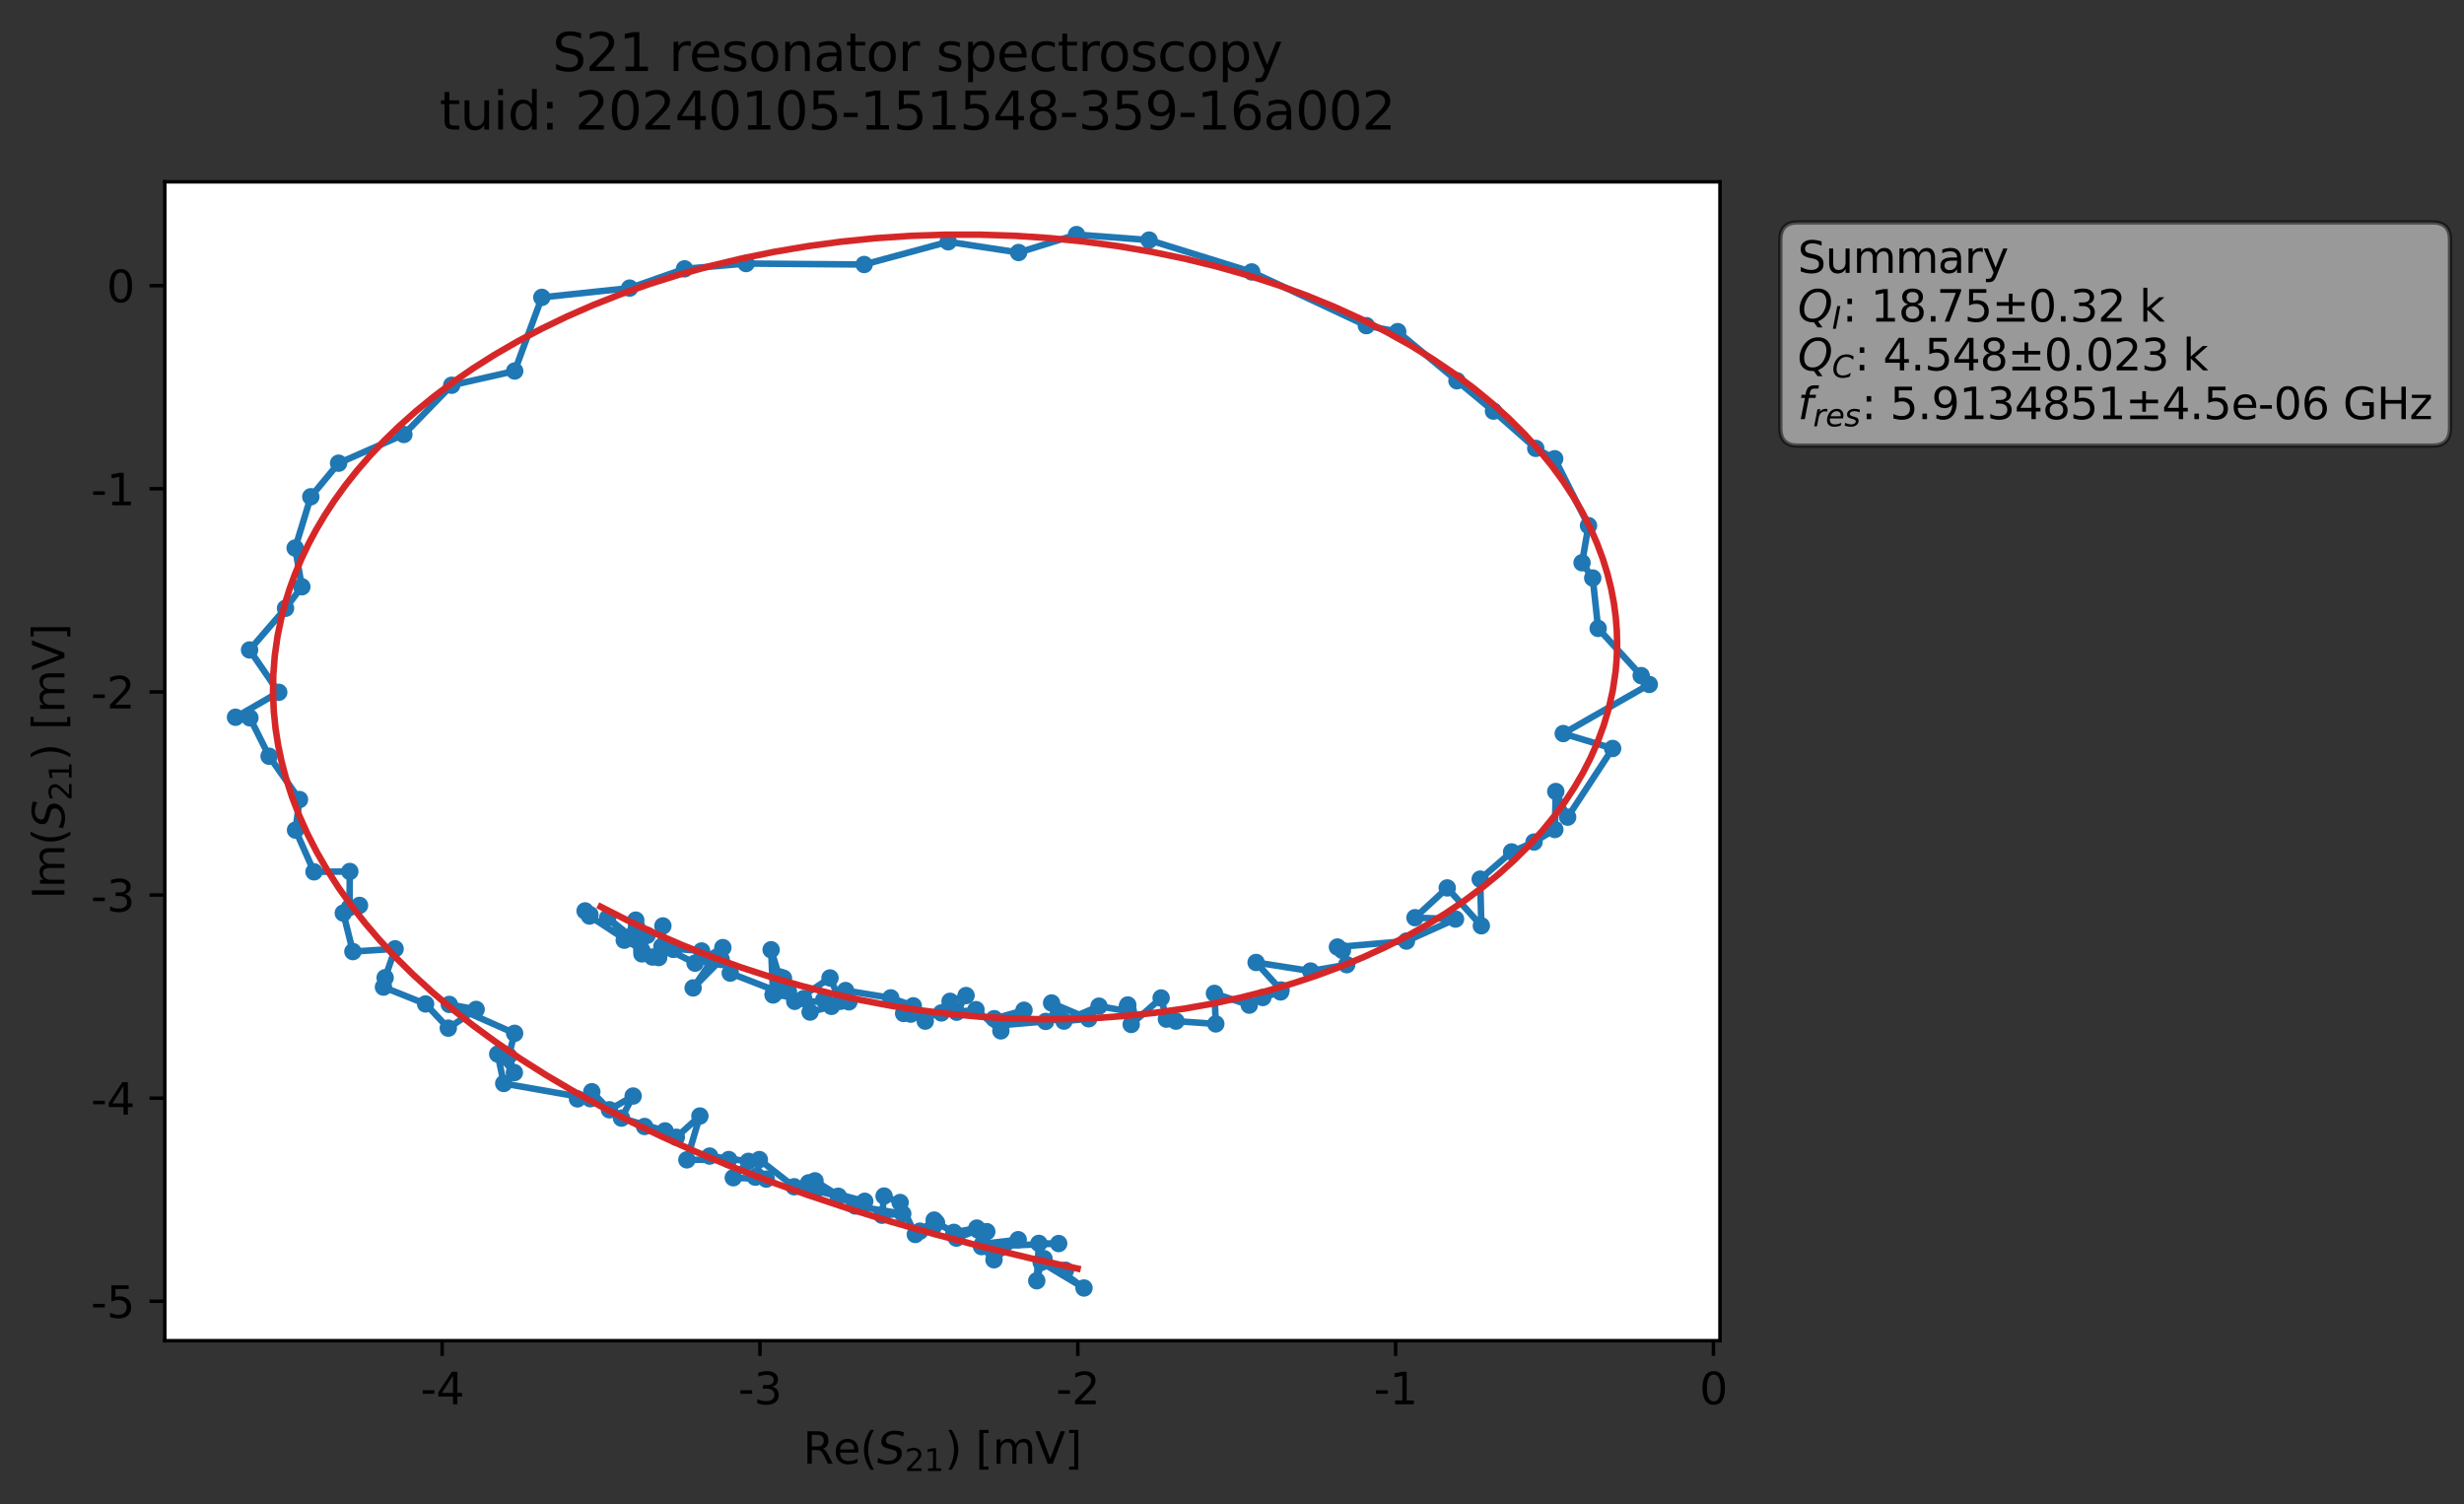 <?xml version="1.0" encoding="utf-8" standalone="no"?>
<!DOCTYPE svg PUBLIC "-//W3C//DTD SVG 1.1//EN"
  "http://www.w3.org/Graphics/SVG/1.1/DTD/svg11.dtd">
<svg xmlns:xlink="http://www.w3.org/1999/xlink" width="565.824pt" height="345.428pt" viewBox="0 0 565.824 345.428" xmlns="http://www.w3.org/2000/svg" version="1.1">
 <rect x="0" y="0" width="565.824" height="345.428" fill="#333333" stroke="none"/>
 <defs>
  <style type="text/css">*{stroke-linejoin: round; stroke-linecap: butt}</style>
 </defs>
 <g id="figure_1">
  <g id="patch_1">
   <path d="M 0 345.428 
L 565.824 345.428 
L 565.824 -0 
L 0 -0 
L 0 345.428 
z
" style="fill: none; opacity: 0"/>
  </g>
  <g id="axes_1">
   <g id="patch_2">
    <path d="M 37.848 307.872 
L 394.968 307.872 
L 394.968 41.76 
L 37.848 41.76 
z
" style="fill: #ffffff"/>
   </g>
   <g id="matplotlib.axis_1">
    <g id="xtick_1">
     <g id="line2d_1">
      <defs>
       <path id="m3ddabe434f" d="M 0 0 
L 0 3.5 
" style="stroke: #000000; stroke-width: 0.8"/>
      </defs>
      <g>
       <use xlink:href="#m3ddabe434f" x="101.534" y="307.872" style="stroke: #000000; stroke-width: 0.8"/>
      </g>
     </g>
     <g id="text_1">
      <!-- -4 -->
      <g transform="translate(96.549 322.47) scale(0.1 -0.1)">
       <defs>
        <path id="DejaVuSans-2d" d="M 313 2009 
L 1997 2009 
L 1997 1497 
L 313 1497 
L 313 2009 
z
" transform="scale(0.016)"/>
        <path id="DejaVuSans-34" d="M 2419 4116 
L 825 1625 
L 2419 1625 
L 2419 4116 
z
M 2253 4666 
L 3047 4666 
L 3047 1625 
L 3713 1625 
L 3713 1100 
L 3047 1100 
L 3047 0 
L 2419 0 
L 2419 1100 
L 313 1100 
L 313 1709 
L 2253 4666 
z
" transform="scale(0.016)"/>
       </defs>
       <use xlink:href="#DejaVuSans-2d"/>
       <use xlink:href="#DejaVuSans-34" x="36.084"/>
      </g>
     </g>
    </g>
    <g id="xtick_2">
     <g id="line2d_2">
      <g>
       <use xlink:href="#m3ddabe434f" x="174.517" y="307.872" style="stroke: #000000; stroke-width: 0.8"/>
      </g>
     </g>
     <g id="text_2">
      <!-- -3 -->
      <g transform="translate(169.531 322.47) scale(0.1 -0.1)">
       <defs>
        <path id="DejaVuSans-33" d="M 2597 2516 
Q 3050 2419 3304 2112 
Q 3559 1806 3559 1356 
Q 3559 666 3084 287 
Q 2609 -91 1734 -91 
Q 1441 -91 1130 -33 
Q 819 25 488 141 
L 488 750 
Q 750 597 1062 519 
Q 1375 441 1716 441 
Q 2309 441 2620 675 
Q 2931 909 2931 1356 
Q 2931 1769 2642 2001 
Q 2353 2234 1838 2234 
L 1294 2234 
L 1294 2753 
L 1863 2753 
Q 2328 2753 2575 2939 
Q 2822 3125 2822 3475 
Q 2822 3834 2567 4026 
Q 2313 4219 1838 4219 
Q 1578 4219 1281 4162 
Q 984 4106 628 3988 
L 628 4550 
Q 988 4650 1302 4700 
Q 1616 4750 1894 4750 
Q 2613 4750 3031 4423 
Q 3450 4097 3450 3541 
Q 3450 3153 3228 2886 
Q 3006 2619 2597 2516 
z
" transform="scale(0.016)"/>
       </defs>
       <use xlink:href="#DejaVuSans-2d"/>
       <use xlink:href="#DejaVuSans-33" x="36.084"/>
      </g>
     </g>
    </g>
    <g id="xtick_3">
     <g id="line2d_3">
      <g>
       <use xlink:href="#m3ddabe434f" x="247.499" y="307.872" style="stroke: #000000; stroke-width: 0.8"/>
      </g>
     </g>
     <g id="text_3">
      <!-- -2 -->
      <g transform="translate(242.514 322.47) scale(0.1 -0.1)">
       <defs>
        <path id="DejaVuSans-32" d="M 1228 531 
L 3431 531 
L 3431 0 
L 469 0 
L 469 531 
Q 828 903 1448 1529 
Q 2069 2156 2228 2338 
Q 2531 2678 2651 2914 
Q 2772 3150 2772 3378 
Q 2772 3750 2511 3984 
Q 2250 4219 1831 4219 
Q 1534 4219 1204 4116 
Q 875 4013 500 3803 
L 500 4441 
Q 881 4594 1212 4672 
Q 1544 4750 1819 4750 
Q 2544 4750 2975 4387 
Q 3406 4025 3406 3419 
Q 3406 3131 3298 2873 
Q 3191 2616 2906 2266 
Q 2828 2175 2409 1742 
Q 1991 1309 1228 531 
z
" transform="scale(0.016)"/>
       </defs>
       <use xlink:href="#DejaVuSans-2d"/>
       <use xlink:href="#DejaVuSans-32" x="36.084"/>
      </g>
     </g>
    </g>
    <g id="xtick_4">
     <g id="line2d_4">
      <g>
       <use xlink:href="#m3ddabe434f" x="320.482" y="307.872" style="stroke: #000000; stroke-width: 0.8"/>
      </g>
     </g>
     <g id="text_4">
      <!-- -1 -->
      <g transform="translate(315.497 322.47) scale(0.1 -0.1)">
       <defs>
        <path id="DejaVuSans-31" d="M 794 531 
L 1825 531 
L 1825 4091 
L 703 3866 
L 703 4441 
L 1819 4666 
L 2450 4666 
L 2450 531 
L 3481 531 
L 3481 0 
L 794 0 
L 794 531 
z
" transform="scale(0.016)"/>
       </defs>
       <use xlink:href="#DejaVuSans-2d"/>
       <use xlink:href="#DejaVuSans-31" x="36.084"/>
      </g>
     </g>
    </g>
    <g id="xtick_5">
     <g id="line2d_5">
      <g>
       <use xlink:href="#m3ddabe434f" x="393.464" y="307.872" style="stroke: #000000; stroke-width: 0.8"/>
      </g>
     </g>
     <g id="text_5">
      <!-- 0 -->
      <g transform="translate(390.283 322.47) scale(0.1 -0.1)">
       <defs>
        <path id="DejaVuSans-30" d="M 2034 4250 
Q 1547 4250 1301 3770 
Q 1056 3291 1056 2328 
Q 1056 1369 1301 889 
Q 1547 409 2034 409 
Q 2525 409 2770 889 
Q 3016 1369 3016 2328 
Q 3016 3291 2770 3770 
Q 2525 4250 2034 4250 
z
M 2034 4750 
Q 2819 4750 3233 4129 
Q 3647 3509 3647 2328 
Q 3647 1150 3233 529 
Q 2819 -91 2034 -91 
Q 1250 -91 836 529 
Q 422 1150 422 2328 
Q 422 3509 836 4129 
Q 1250 4750 2034 4750 
z
" transform="scale(0.016)"/>
       </defs>
       <use xlink:href="#DejaVuSans-30"/>
      </g>
     </g>
    </g>
    <g id="text_6">
     <!-- Re$(S_{21})$ [mV] -->
     <g transform="translate(184.408 336.149) scale(0.1 -0.1)">
      <defs>
       <path id="DejaVuSans-52" d="M 2841 2188 
Q 3044 2119 3236 1894 
Q 3428 1669 3622 1275 
L 4263 0 
L 3584 0 
L 2988 1197 
Q 2756 1666 2539 1819 
Q 2322 1972 1947 1972 
L 1259 1972 
L 1259 0 
L 628 0 
L 628 4666 
L 2053 4666 
Q 2853 4666 3247 4331 
Q 3641 3997 3641 3322 
Q 3641 2881 3436 2590 
Q 3231 2300 2841 2188 
z
M 1259 4147 
L 1259 2491 
L 2053 2491 
Q 2509 2491 2742 2702 
Q 2975 2913 2975 3322 
Q 2975 3731 2742 3939 
Q 2509 4147 2053 4147 
L 1259 4147 
z
" transform="scale(0.016)"/>
       <path id="DejaVuSans-65" d="M 3597 1894 
L 3597 1613 
L 953 1613 
Q 991 1019 1311 708 
Q 1631 397 2203 397 
Q 2534 397 2845 478 
Q 3156 559 3463 722 
L 3463 178 
Q 3153 47 2828 -22 
Q 2503 -91 2169 -91 
Q 1331 -91 842 396 
Q 353 884 353 1716 
Q 353 2575 817 3079 
Q 1281 3584 2069 3584 
Q 2775 3584 3186 3129 
Q 3597 2675 3597 1894 
z
M 3022 2063 
Q 3016 2534 2758 2815 
Q 2500 3097 2075 3097 
Q 1594 3097 1305 2825 
Q 1016 2553 972 2059 
L 3022 2063 
z
" transform="scale(0.016)"/>
       <path id="DejaVuSans-28" d="M 1984 4856 
Q 1566 4138 1362 3434 
Q 1159 2731 1159 2009 
Q 1159 1288 1364 580 
Q 1569 -128 1984 -844 
L 1484 -844 
Q 1016 -109 783 600 
Q 550 1309 550 2009 
Q 550 2706 781 3412 
Q 1013 4119 1484 4856 
L 1984 4856 
z
" transform="scale(0.016)"/>
       <path id="DejaVuSans-Oblique-53" d="M 3859 4513 
L 3738 3897 
Q 3422 4066 3111 4152 
Q 2800 4238 2509 4238 
Q 1944 4238 1609 3991 
Q 1275 3744 1275 3334 
Q 1275 3109 1398 2989 
Q 1522 2869 2034 2731 
L 2413 2638 
Q 3053 2472 3303 2217 
Q 3553 1963 3553 1503 
Q 3553 797 2998 353 
Q 2444 -91 1538 -91 
Q 1166 -91 791 -17 
Q 416 56 38 206 
L 166 856 
Q 513 641 861 531 
Q 1209 422 1556 422 
Q 2147 422 2503 684 
Q 2859 947 2859 1369 
Q 2859 1650 2717 1795 
Q 2575 1941 2106 2059 
L 1728 2156 
Q 1081 2325 845 2545 
Q 609 2766 609 3163 
Q 609 3859 1145 4304 
Q 1681 4750 2541 4750 
Q 2875 4750 3203 4690 
Q 3531 4631 3859 4513 
z
" transform="scale(0.016)"/>
       <path id="DejaVuSans-29" d="M 513 4856 
L 1013 4856 
Q 1481 4119 1714 3412 
Q 1947 2706 1947 2009 
Q 1947 1309 1714 600 
Q 1481 -109 1013 -844 
L 513 -844 
Q 928 -128 1133 580 
Q 1338 1288 1338 2009 
Q 1338 2731 1133 3434 
Q 928 4138 513 4856 
z
" transform="scale(0.016)"/>
       <path id="DejaVuSans-20" transform="scale(0.016)"/>
       <path id="DejaVuSans-5b" d="M 550 4863 
L 1875 4863 
L 1875 4416 
L 1125 4416 
L 1125 -397 
L 1875 -397 
L 1875 -844 
L 550 -844 
L 550 4863 
z
" transform="scale(0.016)"/>
       <path id="DejaVuSans-6d" d="M 3328 2828 
Q 3544 3216 3844 3400 
Q 4144 3584 4550 3584 
Q 5097 3584 5394 3201 
Q 5691 2819 5691 2113 
L 5691 0 
L 5113 0 
L 5113 2094 
Q 5113 2597 4934 2840 
Q 4756 3084 4391 3084 
Q 3944 3084 3684 2787 
Q 3425 2491 3425 1978 
L 3425 0 
L 2847 0 
L 2847 2094 
Q 2847 2600 2669 2842 
Q 2491 3084 2119 3084 
Q 1678 3084 1418 2786 
Q 1159 2488 1159 1978 
L 1159 0 
L 581 0 
L 581 3500 
L 1159 3500 
L 1159 2956 
Q 1356 3278 1631 3431 
Q 1906 3584 2284 3584 
Q 2666 3584 2933 3390 
Q 3200 3197 3328 2828 
z
" transform="scale(0.016)"/>
       <path id="DejaVuSans-56" d="M 1831 0 
L 50 4666 
L 709 4666 
L 2188 738 
L 3669 4666 
L 4325 4666 
L 2547 0 
L 1831 0 
z
" transform="scale(0.016)"/>
       <path id="DejaVuSans-5d" d="M 1947 4863 
L 1947 -844 
L 622 -844 
L 622 -397 
L 1369 -397 
L 1369 4416 
L 622 4416 
L 622 4863 
L 1947 4863 
z
" transform="scale(0.016)"/>
      </defs>
      <use xlink:href="#DejaVuSans-52" transform="translate(0 0.016)"/>
      <use xlink:href="#DejaVuSans-65" transform="translate(69.482 0.016)"/>
      <use xlink:href="#DejaVuSans-28" transform="translate(131.006 0.016)"/>
      <use xlink:href="#DejaVuSans-Oblique-53" transform="translate(170.02 0.016)"/>
      <use xlink:href="#DejaVuSans-32" transform="translate(233.496 -16.391) scale(0.7)"/>
      <use xlink:href="#DejaVuSans-31" transform="translate(278.032 -16.391) scale(0.7)"/>
      <use xlink:href="#DejaVuSans-29" transform="translate(325.303 0.016)"/>
      <use xlink:href="#DejaVuSans-20" transform="translate(364.316 0.016)"/>
      <use xlink:href="#DejaVuSans-5b" transform="translate(396.104 0.016)"/>
      <use xlink:href="#DejaVuSans-6d" transform="translate(435.117 0.016)"/>
      <use xlink:href="#DejaVuSans-56" transform="translate(532.529 0.016)"/>
      <use xlink:href="#DejaVuSans-5d" transform="translate(600.938 0.016)"/>
     </g>
    </g>
   </g>
   <g id="matplotlib.axis_2">
    <g id="ytick_1">
     <g id="line2d_6">
      <defs>
       <path id="mba557a45c1" d="M 0 0 
L -3.5 0 
" style="stroke: #000000; stroke-width: 0.8"/>
      </defs>
      <g>
       <use xlink:href="#mba557a45c1" x="37.848" y="298.83" style="stroke: #000000; stroke-width: 0.8"/>
      </g>
     </g>
     <g id="text_7">
      <!-- -5 -->
      <g transform="translate(20.878 302.629) scale(0.1 -0.1)">
       <defs>
        <path id="DejaVuSans-35" d="M 691 4666 
L 3169 4666 
L 3169 4134 
L 1269 4134 
L 1269 2991 
Q 1406 3038 1543 3061 
Q 1681 3084 1819 3084 
Q 2600 3084 3056 2656 
Q 3513 2228 3513 1497 
Q 3513 744 3044 326 
Q 2575 -91 1722 -91 
Q 1428 -91 1123 -41 
Q 819 9 494 109 
L 494 744 
Q 775 591 1075 516 
Q 1375 441 1709 441 
Q 2250 441 2565 725 
Q 2881 1009 2881 1497 
Q 2881 1984 2565 2268 
Q 2250 2553 1709 2553 
Q 1456 2553 1204 2497 
Q 953 2441 691 2322 
L 691 4666 
z
" transform="scale(0.016)"/>
       </defs>
       <use xlink:href="#DejaVuSans-2d"/>
       <use xlink:href="#DejaVuSans-35" x="36.084"/>
      </g>
     </g>
    </g>
    <g id="ytick_2">
     <g id="line2d_7">
      <g>
       <use xlink:href="#mba557a45c1" x="37.848" y="252.182" style="stroke: #000000; stroke-width: 0.8"/>
      </g>
     </g>
     <g id="text_8">
      <!-- -4 -->
      <g transform="translate(20.878 255.982) scale(0.1 -0.1)">
       <use xlink:href="#DejaVuSans-2d"/>
       <use xlink:href="#DejaVuSans-34" x="36.084"/>
      </g>
     </g>
    </g>
    <g id="ytick_3">
     <g id="line2d_8">
      <g>
       <use xlink:href="#mba557a45c1" x="37.848" y="205.535" style="stroke: #000000; stroke-width: 0.8"/>
      </g>
     </g>
     <g id="text_9">
      <!-- -3 -->
      <g transform="translate(20.878 209.334) scale(0.1 -0.1)">
       <use xlink:href="#DejaVuSans-2d"/>
       <use xlink:href="#DejaVuSans-33" x="36.084"/>
      </g>
     </g>
    </g>
    <g id="ytick_4">
     <g id="line2d_9">
      <g>
       <use xlink:href="#mba557a45c1" x="37.848" y="158.887" style="stroke: #000000; stroke-width: 0.8"/>
      </g>
     </g>
     <g id="text_10">
      <!-- -2 -->
      <g transform="translate(20.878 162.686) scale(0.1 -0.1)">
       <use xlink:href="#DejaVuSans-2d"/>
       <use xlink:href="#DejaVuSans-32" x="36.084"/>
      </g>
     </g>
    </g>
    <g id="ytick_5">
     <g id="line2d_10">
      <g>
       <use xlink:href="#mba557a45c1" x="37.848" y="112.239" style="stroke: #000000; stroke-width: 0.8"/>
      </g>
     </g>
     <g id="text_11">
      <!-- -1 -->
      <g transform="translate(20.878 116.039) scale(0.1 -0.1)">
       <use xlink:href="#DejaVuSans-2d"/>
       <use xlink:href="#DejaVuSans-31" x="36.084"/>
      </g>
     </g>
    </g>
    <g id="ytick_6">
     <g id="line2d_11">
      <g>
       <use xlink:href="#mba557a45c1" x="37.848" y="65.592" style="stroke: #000000; stroke-width: 0.8"/>
      </g>
     </g>
     <g id="text_12">
      <!-- 0 -->
      <g transform="translate(24.486 69.391) scale(0.1 -0.1)">
       <use xlink:href="#DejaVuSans-30"/>
      </g>
     </g>
    </g>
    <g id="text_13">
     <!-- Im$(S_{21})$ [mV] -->
     <g transform="translate(14.798 206.466) rotate(-90) scale(0.1 -0.1)">
      <defs>
       <path id="DejaVuSans-49" d="M 628 4666 
L 1259 4666 
L 1259 0 
L 628 0 
L 628 4666 
z
" transform="scale(0.016)"/>
      </defs>
      <use xlink:href="#DejaVuSans-49" transform="translate(0 0.016)"/>
      <use xlink:href="#DejaVuSans-6d" transform="translate(25.867 0.016)"/>
      <use xlink:href="#DejaVuSans-28" transform="translate(123.279 0.016)"/>
      <use xlink:href="#DejaVuSans-Oblique-53" transform="translate(162.293 0.016)"/>
      <use xlink:href="#DejaVuSans-32" transform="translate(225.77 -16.391) scale(0.7)"/>
      <use xlink:href="#DejaVuSans-31" transform="translate(270.306 -16.391) scale(0.7)"/>
      <use xlink:href="#DejaVuSans-29" transform="translate(317.576 0.016)"/>
      <use xlink:href="#DejaVuSans-20" transform="translate(356.59 0.016)"/>
      <use xlink:href="#DejaVuSans-5b" transform="translate(388.377 0.016)"/>
      <use xlink:href="#DejaVuSans-6d" transform="translate(427.391 0.016)"/>
      <use xlink:href="#DejaVuSans-56" transform="translate(524.803 0.016)"/>
      <use xlink:href="#DejaVuSans-5d" transform="translate(593.211 0.016)"/>
     </g>
    </g>
   </g>
   <g id="line2d_12">
    <path d="M 244.679 291.708 
L 239.741 289.034 
L 248.926 295.776 
L 239.09 289.885 
L 238.078 294.117 
L 238.564 285.53 
L 243.11 285.568 
L 225.401 286.275 
L 228.253 289.293 
L 233.817 284.686 
L 225.623 285.648 
L 226.601 282.834 
L 224.603 282.466 
L 219.626 284.321 
L 224.318 282.017 
L 219.04 283 
L 215.055 280.778 
L 211.242 282.725 
L 214.522 280.179 
L 214.322 281.699 
L 210.189 283.486 
L 206.702 276.146 
L 203.015 274.657 
L 202.537 279.067 
L 207.3 278.723 
L 196.408 276.948 
L 187.152 271.17 
L 187.656 272.969 
L 198.575 275.862 
L 186.121 273.101 
L 192.512 274.713 
L 185.694 271.63 
L 182.365 272.526 
L 174.372 266.288 
L 173.861 270.13 
L 173.439 270.323 
L 175.969 270.767 
L 168.393 270.455 
L 171.865 266.689 
L 162.961 265.481 
L 167.355 266.284 
L 157.731 266.347 
L 160.723 256.281 
L 155.31 261.163 
L 148.023 258.685 
L 152.72 259.699 
L 142.711 256.761 
L 145.394 251.693 
L 139.95 254.849 
L 135.902 250.702 
L 132.609 252.349 
L 135.564 252.31 
L 115.679 248.813 
L 114.294 242.054 
L 118.117 246.309 
L 116.797 242.496 
L 118.177 237.292 
L 103.176 230.655 
L 109.342 231.803 
L 102.944 236.104 
L 97.733 230.548 
L 88.055 226.676 
L 88.443 224.526 
L 90.732 217.888 
L 81.034 218.524 
L 78.832 209.681 
L 82.556 207.918 
L 80.257 208.398 
L 80.33 200.129 
L 72.108 200.209 
L 67.864 190.626 
L 68.774 183.605 
L 61.796 173.661 
L 57.388 164.847 
L 54.081 164.711 
L 64.007 158.98 
L 57.312 149.257 
L 65.569 139.688 
L 69.314 134.746 
L 67.781 125.851 
L 71.372 114.08 
L 77.754 106.368 
L 92.744 99.774 
L 103.728 88.47 
L 118.194 85.198 
L 124.427 68.288 
L 144.588 66.157 
L 157.198 61.737 
L 171.336 60.521 
L 198.446 60.743 
L 217.739 55.523 
L 233.904 57.988 
L 247.204 53.869 
L 263.881 55.13 
L 287.434 62.446 
L 313.764 74.782 
L 320.966 76.156 
L 342.959 94.41 
L 352.667 102.967 
L 357.014 105.349 
L 364.78 120.706 
L 363.293 129.226 
L 365.747 132.735 
L 366.993 144.308 
L 378.736 157.177 
L 358.977 168.455 
L 370.32 171.88 
L 359.988 187.648 
L 357.269 181.764 
L 357.051 190.488 
L 352.269 193.365 
L 347.12 195.634 
L 339.909 201.882 
L 340.171 212.595 
L 332.339 203.903 
L 324.935 210.739 
L 334.24 211.05 
L 322.971 216.11 
L 307.122 217.472 
L 308.263 218.25 
L 309.26 221.532 
L 300.966 222.987 
L 288.444 221.023 
L 294.178 227.348 
L 294.066 227.793 
L 289.978 229.074 
L 286.882 230.822 
L 278.882 228.121 
L 279.193 235.126 
L 270.044 234.495 
L 267.852 234.034 
L 266.638 229.179 
L 259.764 235.254 
L 258.984 230.785 
L 258.882 231.164 
L 259.11 232.24 
L 252.37 231.054 
L 244.321 234.494 
L 250.01 233.951 
L 241.484 230.327 
L 242.949 233.087 
L 240.125 234.562 
L 229.806 235.442 
L 235.147 231.993 
L 228.302 233.934 
L 229.836 236.731 
L 224.125 231.857 
L 219.69 232.445 
L 221.845 228.619 
L 218.169 229.94 
L 212.472 234.496 
L 209.15 232.883 
L 208.721 232.196 
L 216.179 232.612 
L 207.504 232.735 
L 209.726 230.98 
L 204.545 229.155 
L 194.175 227.466 
L 193.008 229.936 
L 190.599 224.575 
L 182.504 229.945 
L 194.944 230.064 
L 189.177 229.584 
L 190.932 231.104 
L 186.029 232.415 
L 184.567 229.319 
L 177.566 228.352 
L 179.914 224.628 
L 177.536 228.488 
L 177.08 218.101 
L 179.338 225.559 
L 179.131 224.369 
L 181.055 227.697 
L 178.457 227.652 
L 167.691 223.468 
L 165.614 220.333 
L 159.168 226.871 
L 163.404 220.653 
L 165.992 217.609 
L 159.617 221.184 
L 151.989 217.332 
L 161.112 218.384 
L 152.195 217.649 
L 152.22 212.63 
L 151.258 219.896 
L 154.613 218.016 
L 149.822 219.776 
L 147.41 219.055 
L 148.604 214.79 
L 146.164 212.759 
L 145.995 211.301 
L 143.353 215.909 
L 145.6 215.61 
L 139.559 210.754 
L 147.382 218.222 
L 135.373 210.357 
L 134.356 209.186 
L 135.471 210.04 
L 135.471 210.04 
" clip-path="url(#p3c99fe229e)" style="fill: none; stroke: #1f77b4; stroke-width: 1.5; stroke-linecap: square"/>
    <defs>
     <path id="mc5b662c4d7" d="M 0 1.5 
C 0.398 1.5 0.779 1.342 1.061 1.061 
C 1.342 0.779 1.5 0.398 1.5 0 
C 1.5 -0.398 1.342 -0.779 1.061 -1.061 
C 0.779 -1.342 0.398 -1.5 0 -1.5 
C -0.398 -1.5 -0.779 -1.342 -1.061 -1.061 
C -1.342 -0.779 -1.5 -0.398 -1.5 0 
C -1.5 0.398 -1.342 0.779 -1.061 1.061 
C -0.779 1.342 -0.398 1.5 0 1.5 
z
" style="stroke: #1f77b4"/>
    </defs>
    <g clip-path="url(#p3c99fe229e)">
     <use xlink:href="#mc5b662c4d7" x="244.679" y="291.708" style="fill: #1f77b4; stroke: #1f77b4"/>
     <use xlink:href="#mc5b662c4d7" x="239.741" y="289.034" style="fill: #1f77b4; stroke: #1f77b4"/>
     <use xlink:href="#mc5b662c4d7" x="248.926" y="295.776" style="fill: #1f77b4; stroke: #1f77b4"/>
     <use xlink:href="#mc5b662c4d7" x="239.09" y="289.885" style="fill: #1f77b4; stroke: #1f77b4"/>
     <use xlink:href="#mc5b662c4d7" x="238.078" y="294.117" style="fill: #1f77b4; stroke: #1f77b4"/>
     <use xlink:href="#mc5b662c4d7" x="238.564" y="285.53" style="fill: #1f77b4; stroke: #1f77b4"/>
     <use xlink:href="#mc5b662c4d7" x="243.11" y="285.568" style="fill: #1f77b4; stroke: #1f77b4"/>
     <use xlink:href="#mc5b662c4d7" x="225.401" y="286.275" style="fill: #1f77b4; stroke: #1f77b4"/>
     <use xlink:href="#mc5b662c4d7" x="228.253" y="289.293" style="fill: #1f77b4; stroke: #1f77b4"/>
     <use xlink:href="#mc5b662c4d7" x="233.817" y="284.686" style="fill: #1f77b4; stroke: #1f77b4"/>
     <use xlink:href="#mc5b662c4d7" x="225.623" y="285.648" style="fill: #1f77b4; stroke: #1f77b4"/>
     <use xlink:href="#mc5b662c4d7" x="226.601" y="282.834" style="fill: #1f77b4; stroke: #1f77b4"/>
     <use xlink:href="#mc5b662c4d7" x="224.603" y="282.466" style="fill: #1f77b4; stroke: #1f77b4"/>
     <use xlink:href="#mc5b662c4d7" x="219.626" y="284.321" style="fill: #1f77b4; stroke: #1f77b4"/>
     <use xlink:href="#mc5b662c4d7" x="224.318" y="282.017" style="fill: #1f77b4; stroke: #1f77b4"/>
     <use xlink:href="#mc5b662c4d7" x="219.04" y="283" style="fill: #1f77b4; stroke: #1f77b4"/>
     <use xlink:href="#mc5b662c4d7" x="215.055" y="280.778" style="fill: #1f77b4; stroke: #1f77b4"/>
     <use xlink:href="#mc5b662c4d7" x="211.242" y="282.725" style="fill: #1f77b4; stroke: #1f77b4"/>
     <use xlink:href="#mc5b662c4d7" x="214.522" y="280.179" style="fill: #1f77b4; stroke: #1f77b4"/>
     <use xlink:href="#mc5b662c4d7" x="214.322" y="281.699" style="fill: #1f77b4; stroke: #1f77b4"/>
     <use xlink:href="#mc5b662c4d7" x="210.189" y="283.486" style="fill: #1f77b4; stroke: #1f77b4"/>
     <use xlink:href="#mc5b662c4d7" x="206.702" y="276.146" style="fill: #1f77b4; stroke: #1f77b4"/>
     <use xlink:href="#mc5b662c4d7" x="203.015" y="274.657" style="fill: #1f77b4; stroke: #1f77b4"/>
     <use xlink:href="#mc5b662c4d7" x="202.537" y="279.067" style="fill: #1f77b4; stroke: #1f77b4"/>
     <use xlink:href="#mc5b662c4d7" x="207.3" y="278.723" style="fill: #1f77b4; stroke: #1f77b4"/>
     <use xlink:href="#mc5b662c4d7" x="196.408" y="276.948" style="fill: #1f77b4; stroke: #1f77b4"/>
     <use xlink:href="#mc5b662c4d7" x="187.152" y="271.17" style="fill: #1f77b4; stroke: #1f77b4"/>
     <use xlink:href="#mc5b662c4d7" x="187.656" y="272.969" style="fill: #1f77b4; stroke: #1f77b4"/>
     <use xlink:href="#mc5b662c4d7" x="198.575" y="275.862" style="fill: #1f77b4; stroke: #1f77b4"/>
     <use xlink:href="#mc5b662c4d7" x="186.121" y="273.101" style="fill: #1f77b4; stroke: #1f77b4"/>
     <use xlink:href="#mc5b662c4d7" x="192.512" y="274.713" style="fill: #1f77b4; stroke: #1f77b4"/>
     <use xlink:href="#mc5b662c4d7" x="185.694" y="271.63" style="fill: #1f77b4; stroke: #1f77b4"/>
     <use xlink:href="#mc5b662c4d7" x="182.365" y="272.526" style="fill: #1f77b4; stroke: #1f77b4"/>
     <use xlink:href="#mc5b662c4d7" x="174.372" y="266.288" style="fill: #1f77b4; stroke: #1f77b4"/>
     <use xlink:href="#mc5b662c4d7" x="173.861" y="270.13" style="fill: #1f77b4; stroke: #1f77b4"/>
     <use xlink:href="#mc5b662c4d7" x="173.439" y="270.323" style="fill: #1f77b4; stroke: #1f77b4"/>
     <use xlink:href="#mc5b662c4d7" x="175.969" y="270.767" style="fill: #1f77b4; stroke: #1f77b4"/>
     <use xlink:href="#mc5b662c4d7" x="168.393" y="270.455" style="fill: #1f77b4; stroke: #1f77b4"/>
     <use xlink:href="#mc5b662c4d7" x="171.865" y="266.689" style="fill: #1f77b4; stroke: #1f77b4"/>
     <use xlink:href="#mc5b662c4d7" x="162.961" y="265.481" style="fill: #1f77b4; stroke: #1f77b4"/>
     <use xlink:href="#mc5b662c4d7" x="167.355" y="266.284" style="fill: #1f77b4; stroke: #1f77b4"/>
     <use xlink:href="#mc5b662c4d7" x="157.731" y="266.347" style="fill: #1f77b4; stroke: #1f77b4"/>
     <use xlink:href="#mc5b662c4d7" x="160.723" y="256.281" style="fill: #1f77b4; stroke: #1f77b4"/>
     <use xlink:href="#mc5b662c4d7" x="155.31" y="261.163" style="fill: #1f77b4; stroke: #1f77b4"/>
     <use xlink:href="#mc5b662c4d7" x="148.023" y="258.685" style="fill: #1f77b4; stroke: #1f77b4"/>
     <use xlink:href="#mc5b662c4d7" x="152.72" y="259.699" style="fill: #1f77b4; stroke: #1f77b4"/>
     <use xlink:href="#mc5b662c4d7" x="142.711" y="256.761" style="fill: #1f77b4; stroke: #1f77b4"/>
     <use xlink:href="#mc5b662c4d7" x="145.394" y="251.693" style="fill: #1f77b4; stroke: #1f77b4"/>
     <use xlink:href="#mc5b662c4d7" x="139.95" y="254.849" style="fill: #1f77b4; stroke: #1f77b4"/>
     <use xlink:href="#mc5b662c4d7" x="135.902" y="250.702" style="fill: #1f77b4; stroke: #1f77b4"/>
     <use xlink:href="#mc5b662c4d7" x="132.609" y="252.349" style="fill: #1f77b4; stroke: #1f77b4"/>
     <use xlink:href="#mc5b662c4d7" x="135.564" y="252.31" style="fill: #1f77b4; stroke: #1f77b4"/>
     <use xlink:href="#mc5b662c4d7" x="115.679" y="248.813" style="fill: #1f77b4; stroke: #1f77b4"/>
     <use xlink:href="#mc5b662c4d7" x="114.294" y="242.054" style="fill: #1f77b4; stroke: #1f77b4"/>
     <use xlink:href="#mc5b662c4d7" x="118.117" y="246.309" style="fill: #1f77b4; stroke: #1f77b4"/>
     <use xlink:href="#mc5b662c4d7" x="116.797" y="242.496" style="fill: #1f77b4; stroke: #1f77b4"/>
     <use xlink:href="#mc5b662c4d7" x="118.177" y="237.292" style="fill: #1f77b4; stroke: #1f77b4"/>
     <use xlink:href="#mc5b662c4d7" x="103.176" y="230.655" style="fill: #1f77b4; stroke: #1f77b4"/>
     <use xlink:href="#mc5b662c4d7" x="109.342" y="231.803" style="fill: #1f77b4; stroke: #1f77b4"/>
     <use xlink:href="#mc5b662c4d7" x="102.944" y="236.104" style="fill: #1f77b4; stroke: #1f77b4"/>
     <use xlink:href="#mc5b662c4d7" x="97.733" y="230.548" style="fill: #1f77b4; stroke: #1f77b4"/>
     <use xlink:href="#mc5b662c4d7" x="88.055" y="226.676" style="fill: #1f77b4; stroke: #1f77b4"/>
     <use xlink:href="#mc5b662c4d7" x="88.443" y="224.526" style="fill: #1f77b4; stroke: #1f77b4"/>
     <use xlink:href="#mc5b662c4d7" x="90.732" y="217.888" style="fill: #1f77b4; stroke: #1f77b4"/>
     <use xlink:href="#mc5b662c4d7" x="81.034" y="218.524" style="fill: #1f77b4; stroke: #1f77b4"/>
     <use xlink:href="#mc5b662c4d7" x="78.832" y="209.681" style="fill: #1f77b4; stroke: #1f77b4"/>
     <use xlink:href="#mc5b662c4d7" x="82.556" y="207.918" style="fill: #1f77b4; stroke: #1f77b4"/>
     <use xlink:href="#mc5b662c4d7" x="80.257" y="208.398" style="fill: #1f77b4; stroke: #1f77b4"/>
     <use xlink:href="#mc5b662c4d7" x="80.33" y="200.129" style="fill: #1f77b4; stroke: #1f77b4"/>
     <use xlink:href="#mc5b662c4d7" x="72.108" y="200.209" style="fill: #1f77b4; stroke: #1f77b4"/>
     <use xlink:href="#mc5b662c4d7" x="67.864" y="190.626" style="fill: #1f77b4; stroke: #1f77b4"/>
     <use xlink:href="#mc5b662c4d7" x="68.774" y="183.605" style="fill: #1f77b4; stroke: #1f77b4"/>
     <use xlink:href="#mc5b662c4d7" x="61.796" y="173.661" style="fill: #1f77b4; stroke: #1f77b4"/>
     <use xlink:href="#mc5b662c4d7" x="57.388" y="164.847" style="fill: #1f77b4; stroke: #1f77b4"/>
     <use xlink:href="#mc5b662c4d7" x="54.081" y="164.711" style="fill: #1f77b4; stroke: #1f77b4"/>
     <use xlink:href="#mc5b662c4d7" x="64.007" y="158.98" style="fill: #1f77b4; stroke: #1f77b4"/>
     <use xlink:href="#mc5b662c4d7" x="57.312" y="149.257" style="fill: #1f77b4; stroke: #1f77b4"/>
     <use xlink:href="#mc5b662c4d7" x="65.569" y="139.688" style="fill: #1f77b4; stroke: #1f77b4"/>
     <use xlink:href="#mc5b662c4d7" x="69.314" y="134.746" style="fill: #1f77b4; stroke: #1f77b4"/>
     <use xlink:href="#mc5b662c4d7" x="67.781" y="125.851" style="fill: #1f77b4; stroke: #1f77b4"/>
     <use xlink:href="#mc5b662c4d7" x="71.372" y="114.08" style="fill: #1f77b4; stroke: #1f77b4"/>
     <use xlink:href="#mc5b662c4d7" x="77.754" y="106.368" style="fill: #1f77b4; stroke: #1f77b4"/>
     <use xlink:href="#mc5b662c4d7" x="92.744" y="99.774" style="fill: #1f77b4; stroke: #1f77b4"/>
     <use xlink:href="#mc5b662c4d7" x="103.728" y="88.47" style="fill: #1f77b4; stroke: #1f77b4"/>
     <use xlink:href="#mc5b662c4d7" x="118.194" y="85.198" style="fill: #1f77b4; stroke: #1f77b4"/>
     <use xlink:href="#mc5b662c4d7" x="124.427" y="68.288" style="fill: #1f77b4; stroke: #1f77b4"/>
     <use xlink:href="#mc5b662c4d7" x="144.588" y="66.157" style="fill: #1f77b4; stroke: #1f77b4"/>
     <use xlink:href="#mc5b662c4d7" x="157.198" y="61.737" style="fill: #1f77b4; stroke: #1f77b4"/>
     <use xlink:href="#mc5b662c4d7" x="171.336" y="60.521" style="fill: #1f77b4; stroke: #1f77b4"/>
     <use xlink:href="#mc5b662c4d7" x="198.446" y="60.743" style="fill: #1f77b4; stroke: #1f77b4"/>
     <use xlink:href="#mc5b662c4d7" x="217.739" y="55.523" style="fill: #1f77b4; stroke: #1f77b4"/>
     <use xlink:href="#mc5b662c4d7" x="233.904" y="57.988" style="fill: #1f77b4; stroke: #1f77b4"/>
     <use xlink:href="#mc5b662c4d7" x="247.204" y="53.869" style="fill: #1f77b4; stroke: #1f77b4"/>
     <use xlink:href="#mc5b662c4d7" x="263.881" y="55.13" style="fill: #1f77b4; stroke: #1f77b4"/>
     <use xlink:href="#mc5b662c4d7" x="287.434" y="62.446" style="fill: #1f77b4; stroke: #1f77b4"/>
     <use xlink:href="#mc5b662c4d7" x="313.764" y="74.782" style="fill: #1f77b4; stroke: #1f77b4"/>
     <use xlink:href="#mc5b662c4d7" x="320.966" y="76.156" style="fill: #1f77b4; stroke: #1f77b4"/>
     <use xlink:href="#mc5b662c4d7" x="334.571" y="87.44" style="fill: #1f77b4; stroke: #1f77b4"/>
     <use xlink:href="#mc5b662c4d7" x="342.959" y="94.41" style="fill: #1f77b4; stroke: #1f77b4"/>
     <use xlink:href="#mc5b662c4d7" x="352.667" y="102.967" style="fill: #1f77b4; stroke: #1f77b4"/>
     <use xlink:href="#mc5b662c4d7" x="357.014" y="105.349" style="fill: #1f77b4; stroke: #1f77b4"/>
     <use xlink:href="#mc5b662c4d7" x="364.78" y="120.706" style="fill: #1f77b4; stroke: #1f77b4"/>
     <use xlink:href="#mc5b662c4d7" x="363.293" y="129.226" style="fill: #1f77b4; stroke: #1f77b4"/>
     <use xlink:href="#mc5b662c4d7" x="365.747" y="132.735" style="fill: #1f77b4; stroke: #1f77b4"/>
     <use xlink:href="#mc5b662c4d7" x="366.993" y="144.308" style="fill: #1f77b4; stroke: #1f77b4"/>
     <use xlink:href="#mc5b662c4d7" x="376.879" y="155.148" style="fill: #1f77b4; stroke: #1f77b4"/>
     <use xlink:href="#mc5b662c4d7" x="378.736" y="157.177" style="fill: #1f77b4; stroke: #1f77b4"/>
     <use xlink:href="#mc5b662c4d7" x="358.977" y="168.455" style="fill: #1f77b4; stroke: #1f77b4"/>
     <use xlink:href="#mc5b662c4d7" x="370.32" y="171.88" style="fill: #1f77b4; stroke: #1f77b4"/>
     <use xlink:href="#mc5b662c4d7" x="359.988" y="187.648" style="fill: #1f77b4; stroke: #1f77b4"/>
     <use xlink:href="#mc5b662c4d7" x="357.269" y="181.764" style="fill: #1f77b4; stroke: #1f77b4"/>
     <use xlink:href="#mc5b662c4d7" x="357.051" y="190.488" style="fill: #1f77b4; stroke: #1f77b4"/>
     <use xlink:href="#mc5b662c4d7" x="352.269" y="193.365" style="fill: #1f77b4; stroke: #1f77b4"/>
     <use xlink:href="#mc5b662c4d7" x="347.12" y="195.634" style="fill: #1f77b4; stroke: #1f77b4"/>
     <use xlink:href="#mc5b662c4d7" x="339.909" y="201.882" style="fill: #1f77b4; stroke: #1f77b4"/>
     <use xlink:href="#mc5b662c4d7" x="340.171" y="212.595" style="fill: #1f77b4; stroke: #1f77b4"/>
     <use xlink:href="#mc5b662c4d7" x="332.339" y="203.903" style="fill: #1f77b4; stroke: #1f77b4"/>
     <use xlink:href="#mc5b662c4d7" x="324.935" y="210.739" style="fill: #1f77b4; stroke: #1f77b4"/>
     <use xlink:href="#mc5b662c4d7" x="334.24" y="211.05" style="fill: #1f77b4; stroke: #1f77b4"/>
     <use xlink:href="#mc5b662c4d7" x="322.971" y="216.11" style="fill: #1f77b4; stroke: #1f77b4"/>
     <use xlink:href="#mc5b662c4d7" x="307.122" y="217.472" style="fill: #1f77b4; stroke: #1f77b4"/>
     <use xlink:href="#mc5b662c4d7" x="308.263" y="218.25" style="fill: #1f77b4; stroke: #1f77b4"/>
     <use xlink:href="#mc5b662c4d7" x="309.26" y="221.532" style="fill: #1f77b4; stroke: #1f77b4"/>
     <use xlink:href="#mc5b662c4d7" x="300.966" y="222.987" style="fill: #1f77b4; stroke: #1f77b4"/>
     <use xlink:href="#mc5b662c4d7" x="288.444" y="221.023" style="fill: #1f77b4; stroke: #1f77b4"/>
     <use xlink:href="#mc5b662c4d7" x="294.178" y="227.348" style="fill: #1f77b4; stroke: #1f77b4"/>
     <use xlink:href="#mc5b662c4d7" x="294.066" y="227.793" style="fill: #1f77b4; stroke: #1f77b4"/>
     <use xlink:href="#mc5b662c4d7" x="289.978" y="229.074" style="fill: #1f77b4; stroke: #1f77b4"/>
     <use xlink:href="#mc5b662c4d7" x="286.882" y="230.822" style="fill: #1f77b4; stroke: #1f77b4"/>
     <use xlink:href="#mc5b662c4d7" x="278.882" y="228.121" style="fill: #1f77b4; stroke: #1f77b4"/>
     <use xlink:href="#mc5b662c4d7" x="279.193" y="235.126" style="fill: #1f77b4; stroke: #1f77b4"/>
     <use xlink:href="#mc5b662c4d7" x="270.044" y="234.495" style="fill: #1f77b4; stroke: #1f77b4"/>
     <use xlink:href="#mc5b662c4d7" x="267.852" y="234.034" style="fill: #1f77b4; stroke: #1f77b4"/>
     <use xlink:href="#mc5b662c4d7" x="266.638" y="229.179" style="fill: #1f77b4; stroke: #1f77b4"/>
     <use xlink:href="#mc5b662c4d7" x="259.764" y="235.254" style="fill: #1f77b4; stroke: #1f77b4"/>
     <use xlink:href="#mc5b662c4d7" x="258.984" y="230.785" style="fill: #1f77b4; stroke: #1f77b4"/>
     <use xlink:href="#mc5b662c4d7" x="258.882" y="231.164" style="fill: #1f77b4; stroke: #1f77b4"/>
     <use xlink:href="#mc5b662c4d7" x="259.11" y="232.24" style="fill: #1f77b4; stroke: #1f77b4"/>
     <use xlink:href="#mc5b662c4d7" x="252.37" y="231.054" style="fill: #1f77b4; stroke: #1f77b4"/>
     <use xlink:href="#mc5b662c4d7" x="244.321" y="234.494" style="fill: #1f77b4; stroke: #1f77b4"/>
     <use xlink:href="#mc5b662c4d7" x="250.01" y="233.951" style="fill: #1f77b4; stroke: #1f77b4"/>
     <use xlink:href="#mc5b662c4d7" x="241.484" y="230.327" style="fill: #1f77b4; stroke: #1f77b4"/>
     <use xlink:href="#mc5b662c4d7" x="242.949" y="233.087" style="fill: #1f77b4; stroke: #1f77b4"/>
     <use xlink:href="#mc5b662c4d7" x="240.125" y="234.562" style="fill: #1f77b4; stroke: #1f77b4"/>
     <use xlink:href="#mc5b662c4d7" x="229.806" y="235.442" style="fill: #1f77b4; stroke: #1f77b4"/>
     <use xlink:href="#mc5b662c4d7" x="235.147" y="231.993" style="fill: #1f77b4; stroke: #1f77b4"/>
     <use xlink:href="#mc5b662c4d7" x="228.302" y="233.934" style="fill: #1f77b4; stroke: #1f77b4"/>
     <use xlink:href="#mc5b662c4d7" x="229.836" y="236.731" style="fill: #1f77b4; stroke: #1f77b4"/>
     <use xlink:href="#mc5b662c4d7" x="224.125" y="231.857" style="fill: #1f77b4; stroke: #1f77b4"/>
     <use xlink:href="#mc5b662c4d7" x="219.69" y="232.445" style="fill: #1f77b4; stroke: #1f77b4"/>
     <use xlink:href="#mc5b662c4d7" x="221.845" y="228.619" style="fill: #1f77b4; stroke: #1f77b4"/>
     <use xlink:href="#mc5b662c4d7" x="218.169" y="229.94" style="fill: #1f77b4; stroke: #1f77b4"/>
     <use xlink:href="#mc5b662c4d7" x="212.472" y="234.496" style="fill: #1f77b4; stroke: #1f77b4"/>
     <use xlink:href="#mc5b662c4d7" x="209.15" y="232.883" style="fill: #1f77b4; stroke: #1f77b4"/>
     <use xlink:href="#mc5b662c4d7" x="208.721" y="232.196" style="fill: #1f77b4; stroke: #1f77b4"/>
     <use xlink:href="#mc5b662c4d7" x="216.179" y="232.612" style="fill: #1f77b4; stroke: #1f77b4"/>
     <use xlink:href="#mc5b662c4d7" x="207.504" y="232.735" style="fill: #1f77b4; stroke: #1f77b4"/>
     <use xlink:href="#mc5b662c4d7" x="209.726" y="230.98" style="fill: #1f77b4; stroke: #1f77b4"/>
     <use xlink:href="#mc5b662c4d7" x="204.545" y="229.155" style="fill: #1f77b4; stroke: #1f77b4"/>
     <use xlink:href="#mc5b662c4d7" x="194.175" y="227.466" style="fill: #1f77b4; stroke: #1f77b4"/>
     <use xlink:href="#mc5b662c4d7" x="193.008" y="229.936" style="fill: #1f77b4; stroke: #1f77b4"/>
     <use xlink:href="#mc5b662c4d7" x="190.599" y="224.575" style="fill: #1f77b4; stroke: #1f77b4"/>
     <use xlink:href="#mc5b662c4d7" x="182.504" y="229.945" style="fill: #1f77b4; stroke: #1f77b4"/>
     <use xlink:href="#mc5b662c4d7" x="194.944" y="230.064" style="fill: #1f77b4; stroke: #1f77b4"/>
     <use xlink:href="#mc5b662c4d7" x="189.177" y="229.584" style="fill: #1f77b4; stroke: #1f77b4"/>
     <use xlink:href="#mc5b662c4d7" x="190.932" y="231.104" style="fill: #1f77b4; stroke: #1f77b4"/>
     <use xlink:href="#mc5b662c4d7" x="186.029" y="232.415" style="fill: #1f77b4; stroke: #1f77b4"/>
     <use xlink:href="#mc5b662c4d7" x="184.567" y="229.319" style="fill: #1f77b4; stroke: #1f77b4"/>
     <use xlink:href="#mc5b662c4d7" x="177.566" y="228.352" style="fill: #1f77b4; stroke: #1f77b4"/>
     <use xlink:href="#mc5b662c4d7" x="179.914" y="224.628" style="fill: #1f77b4; stroke: #1f77b4"/>
     <use xlink:href="#mc5b662c4d7" x="177.536" y="228.488" style="fill: #1f77b4; stroke: #1f77b4"/>
     <use xlink:href="#mc5b662c4d7" x="177.08" y="218.101" style="fill: #1f77b4; stroke: #1f77b4"/>
     <use xlink:href="#mc5b662c4d7" x="179.338" y="225.559" style="fill: #1f77b4; stroke: #1f77b4"/>
     <use xlink:href="#mc5b662c4d7" x="179.131" y="224.369" style="fill: #1f77b4; stroke: #1f77b4"/>
     <use xlink:href="#mc5b662c4d7" x="181.055" y="227.697" style="fill: #1f77b4; stroke: #1f77b4"/>
     <use xlink:href="#mc5b662c4d7" x="178.457" y="227.652" style="fill: #1f77b4; stroke: #1f77b4"/>
     <use xlink:href="#mc5b662c4d7" x="167.691" y="223.468" style="fill: #1f77b4; stroke: #1f77b4"/>
     <use xlink:href="#mc5b662c4d7" x="165.614" y="220.333" style="fill: #1f77b4; stroke: #1f77b4"/>
     <use xlink:href="#mc5b662c4d7" x="159.168" y="226.871" style="fill: #1f77b4; stroke: #1f77b4"/>
     <use xlink:href="#mc5b662c4d7" x="163.404" y="220.653" style="fill: #1f77b4; stroke: #1f77b4"/>
     <use xlink:href="#mc5b662c4d7" x="165.992" y="217.609" style="fill: #1f77b4; stroke: #1f77b4"/>
     <use xlink:href="#mc5b662c4d7" x="159.617" y="221.184" style="fill: #1f77b4; stroke: #1f77b4"/>
     <use xlink:href="#mc5b662c4d7" x="151.989" y="217.332" style="fill: #1f77b4; stroke: #1f77b4"/>
     <use xlink:href="#mc5b662c4d7" x="161.112" y="218.384" style="fill: #1f77b4; stroke: #1f77b4"/>
     <use xlink:href="#mc5b662c4d7" x="152.195" y="217.649" style="fill: #1f77b4; stroke: #1f77b4"/>
     <use xlink:href="#mc5b662c4d7" x="152.22" y="212.63" style="fill: #1f77b4; stroke: #1f77b4"/>
     <use xlink:href="#mc5b662c4d7" x="151.258" y="219.896" style="fill: #1f77b4; stroke: #1f77b4"/>
     <use xlink:href="#mc5b662c4d7" x="154.613" y="218.016" style="fill: #1f77b4; stroke: #1f77b4"/>
     <use xlink:href="#mc5b662c4d7" x="149.822" y="219.776" style="fill: #1f77b4; stroke: #1f77b4"/>
     <use xlink:href="#mc5b662c4d7" x="147.41" y="219.055" style="fill: #1f77b4; stroke: #1f77b4"/>
     <use xlink:href="#mc5b662c4d7" x="148.604" y="214.79" style="fill: #1f77b4; stroke: #1f77b4"/>
     <use xlink:href="#mc5b662c4d7" x="146.164" y="212.759" style="fill: #1f77b4; stroke: #1f77b4"/>
     <use xlink:href="#mc5b662c4d7" x="145.995" y="211.301" style="fill: #1f77b4; stroke: #1f77b4"/>
     <use xlink:href="#mc5b662c4d7" x="143.353" y="215.909" style="fill: #1f77b4; stroke: #1f77b4"/>
     <use xlink:href="#mc5b662c4d7" x="145.6" y="215.61" style="fill: #1f77b4; stroke: #1f77b4"/>
     <use xlink:href="#mc5b662c4d7" x="139.559" y="210.754" style="fill: #1f77b4; stroke: #1f77b4"/>
     <use xlink:href="#mc5b662c4d7" x="147.382" y="218.222" style="fill: #1f77b4; stroke: #1f77b4"/>
     <use xlink:href="#mc5b662c4d7" x="135.373" y="210.357" style="fill: #1f77b4; stroke: #1f77b4"/>
     <use xlink:href="#mc5b662c4d7" x="134.356" y="209.186" style="fill: #1f77b4; stroke: #1f77b4"/>
     <use xlink:href="#mc5b662c4d7" x="135.471" y="210.04" style="fill: #1f77b4; stroke: #1f77b4"/>
    </g>
   </g>
   <g id="line2d_13">
    <path d="M 247.445 291.319 
L 236.414 288.893 
L 225.392 286.238 
L 214.77 283.448 
L 204.576 280.54 
L 194.849 277.538 
L 185.64 274.472 
L 176.523 271.2 
L 168.025 267.916 
L 159.7 264.454 
L 152.133 261.074 
L 144.854 257.586 
L 137.91 254.016 
L 131.35 250.397 
L 125.227 246.775 
L 119.591 243.204 
L 113.847 239.296 
L 108.663 235.502 
L 104.082 231.904 
L 99.476 228.017 
L 94.868 223.809 
L 90.939 219.919 
L 87.055 215.742 
L 83.876 212.024 
L 80.771 208.073 
L 77.768 203.87 
L 74.897 199.4 
L 72.721 195.618 
L 70.677 191.643 
L 68.789 187.467 
L 67.088 183.081 
L 65.605 178.475 
L 64.66 174.873 
L 63.876 171.142 
L 63.273 167.279 
L 62.871 163.283 
L 62.693 159.153 
L 62.763 154.892 
L 63.107 150.499 
L 63.752 145.979 
L 64.726 141.337 
L 65.575 138.178 
L 66.593 134.97 
L 67.79 131.716 
L 69.176 128.421 
L 70.761 125.088 
L 72.554 121.722 
L 74.565 118.329 
L 76.805 114.914 
L 79.282 111.486 
L 82.006 108.05 
L 84.985 104.616 
L 88.227 101.192 
L 91.74 97.789 
L 95.53 94.418 
L 99.602 91.088 
L 103.962 87.814 
L 108.611 84.606 
L 113.55 81.48 
L 118.78 78.449 
L 124.298 75.526 
L 130.098 72.728 
L 136.176 70.068 
L 142.521 67.562 
L 149.123 65.224 
L 155.967 63.07 
L 163.037 61.112 
L 170.316 59.364 
L 177.781 57.838 
L 185.411 56.546 
L 193.179 55.498 
L 201.059 54.702 
L 209.023 54.165 
L 217.04 53.892 
L 225.081 53.887 
L 233.114 54.15 
L 241.107 54.682 
L 249.031 55.479 
L 256.853 56.537 
L 264.545 57.85 
L 272.079 59.409 
L 279.427 61.204 
L 286.565 63.225 
L 293.471 65.458 
L 300.124 67.89 
L 306.507 70.506 
L 312.604 73.29 
L 318.403 76.227 
L 323.894 79.3 
L 329.069 82.494 
L 333.923 85.792 
L 338.454 89.178 
L 342.661 92.637 
L 346.546 96.153 
L 350.113 99.713 
L 353.367 103.303 
L 356.313 106.91 
L 358.961 110.522 
L 361.319 114.129 
L 363.396 117.719 
L 365.205 121.284 
L 366.754 124.816 
L 368.057 128.307 
L 369.125 131.75 
L 369.97 135.139 
L 370.603 138.47 
L 371.038 141.738 
L 371.284 144.94 
L 371.355 148.072 
L 371.26 151.133 
L 371.012 154.119 
L 370.373 158.457 
L 369.446 162.623 
L 368.26 166.615 
L 366.847 170.435 
L 365.233 174.083 
L 363.443 177.562 
L 361.499 180.877 
L 359.424 184.031 
L 357.235 187.03 
L 354.169 190.795 
L 350.968 194.306 
L 347.661 197.576 
L 344.277 200.618 
L 340.837 203.445 
L 336.488 206.698 
L 332.114 209.66 
L 327.74 212.355 
L 323.387 214.804 
L 318.212 217.446 
L 313.112 219.794 
L 308.1 221.878 
L 302.381 224.009 
L 296.809 225.851 
L 290.63 227.645 
L 284.655 229.145 
L 278.176 230.527 
L 271.949 231.629 
L 265.316 232.567 
L 258.968 233.247 
L 252.297 233.739 
L 245.368 234.015 
L 238.774 234.059 
L 231.98 233.885 
L 225.034 233.479 
L 217.981 232.833 
L 211.291 232.002 
L 204.517 230.945 
L 197.688 229.657 
L 190.831 228.137 
L 183.967 226.384 
L 177.114 224.401 
L 170.286 222.187 
L 163.498 219.743 
L 156.761 217.072 
L 150.356 214.297 
L 143.993 211.303 
L 137.932 208.221 
L 137.932 208.221 
" clip-path="url(#p3c99fe229e)" style="fill: none; stroke: #d62728; stroke-width: 1.5; stroke-linecap: square"/>
   </g>
   <g id="patch_3">
    <path d="M 37.848 307.872 
L 37.848 41.76 
" style="fill: none; stroke: #000000; stroke-width: 0.8; stroke-linejoin: miter; stroke-linecap: square"/>
   </g>
   <g id="patch_4">
    <path d="M 394.968 307.872 
L 394.968 41.76 
" style="fill: none; stroke: #000000; stroke-width: 0.8; stroke-linejoin: miter; stroke-linecap: square"/>
   </g>
   <g id="patch_5">
    <path d="M 37.848 307.872 
L 394.968 307.872 
" style="fill: none; stroke: #000000; stroke-width: 0.8; stroke-linejoin: miter; stroke-linecap: square"/>
   </g>
   <g id="patch_6">
    <path d="M 37.848 41.76 
L 394.968 41.76 
" style="fill: none; stroke: #000000; stroke-width: 0.8; stroke-linejoin: miter; stroke-linecap: square"/>
   </g>
   <g id="text_14">
    <g id="patch_7">
     <path d="M 412.824 102.337 
L 558.624 102.337 
Q 562.624 102.337 562.624 98.337 
L 562.624 55.066 
Q 562.624 51.066 558.624 51.066 
L 412.824 51.066 
Q 408.824 51.066 408.824 55.066 
L 408.824 98.337 
Q 408.824 102.337 412.824 102.337 
z
" style="fill: #ffffff; opacity: 0.5; stroke: #000000; stroke-linejoin: miter"/>
    </g>
    <!-- Summary -->
    <g transform="translate(412.824 62.664) scale(0.1 -0.1)">
     <defs>
      <path id="DejaVuSans-53" d="M 3425 4513 
L 3425 3897 
Q 3066 4069 2747 4153 
Q 2428 4238 2131 4238 
Q 1616 4238 1336 4038 
Q 1056 3838 1056 3469 
Q 1056 3159 1242 3001 
Q 1428 2844 1947 2747 
L 2328 2669 
Q 3034 2534 3370 2195 
Q 3706 1856 3706 1288 
Q 3706 609 3251 259 
Q 2797 -91 1919 -91 
Q 1588 -91 1214 -16 
Q 841 59 441 206 
L 441 856 
Q 825 641 1194 531 
Q 1563 422 1919 422 
Q 2459 422 2753 634 
Q 3047 847 3047 1241 
Q 3047 1584 2836 1778 
Q 2625 1972 2144 2069 
L 1759 2144 
Q 1053 2284 737 2584 
Q 422 2884 422 3419 
Q 422 4038 858 4394 
Q 1294 4750 2059 4750 
Q 2388 4750 2728 4690 
Q 3069 4631 3425 4513 
z
" transform="scale(0.016)"/>
      <path id="DejaVuSans-75" d="M 544 1381 
L 544 3500 
L 1119 3500 
L 1119 1403 
Q 1119 906 1312 657 
Q 1506 409 1894 409 
Q 2359 409 2629 706 
Q 2900 1003 2900 1516 
L 2900 3500 
L 3475 3500 
L 3475 0 
L 2900 0 
L 2900 538 
Q 2691 219 2414 64 
Q 2138 -91 1772 -91 
Q 1169 -91 856 284 
Q 544 659 544 1381 
z
M 1991 3584 
L 1991 3584 
z
" transform="scale(0.016)"/>
      <path id="DejaVuSans-61" d="M 2194 1759 
Q 1497 1759 1228 1600 
Q 959 1441 959 1056 
Q 959 750 1161 570 
Q 1363 391 1709 391 
Q 2188 391 2477 730 
Q 2766 1069 2766 1631 
L 2766 1759 
L 2194 1759 
z
M 3341 1997 
L 3341 0 
L 2766 0 
L 2766 531 
Q 2569 213 2275 61 
Q 1981 -91 1556 -91 
Q 1019 -91 701 211 
Q 384 513 384 1019 
Q 384 1609 779 1909 
Q 1175 2209 1959 2209 
L 2766 2209 
L 2766 2266 
Q 2766 2663 2505 2880 
Q 2244 3097 1772 3097 
Q 1472 3097 1187 3025 
Q 903 2953 641 2809 
L 641 3341 
Q 956 3463 1253 3523 
Q 1550 3584 1831 3584 
Q 2591 3584 2966 3190 
Q 3341 2797 3341 1997 
z
" transform="scale(0.016)"/>
      <path id="DejaVuSans-72" d="M 2631 2963 
Q 2534 3019 2420 3045 
Q 2306 3072 2169 3072 
Q 1681 3072 1420 2755 
Q 1159 2438 1159 1844 
L 1159 0 
L 581 0 
L 581 3500 
L 1159 3500 
L 1159 2956 
Q 1341 3275 1631 3429 
Q 1922 3584 2338 3584 
Q 2397 3584 2469 3576 
Q 2541 3569 2628 3553 
L 2631 2963 
z
" transform="scale(0.016)"/>
      <path id="DejaVuSans-79" d="M 2059 -325 
Q 1816 -950 1584 -1140 
Q 1353 -1331 966 -1331 
L 506 -1331 
L 506 -850 
L 844 -850 
Q 1081 -850 1212 -737 
Q 1344 -625 1503 -206 
L 1606 56 
L 191 3500 
L 800 3500 
L 1894 763 
L 2988 3500 
L 3597 3500 
L 2059 -325 
z
" transform="scale(0.016)"/>
     </defs>
     <use xlink:href="#DejaVuSans-53"/>
     <use xlink:href="#DejaVuSans-75" x="63.477"/>
     <use xlink:href="#DejaVuSans-6d" x="126.855"/>
     <use xlink:href="#DejaVuSans-6d" x="224.268"/>
     <use xlink:href="#DejaVuSans-61" x="321.68"/>
     <use xlink:href="#DejaVuSans-72" x="382.959"/>
     <use xlink:href="#DejaVuSans-79" x="424.072"/>
    </g>
    <!-- $Q_I$: 18.75$\pm$0.32 k -->
    <g transform="translate(412.824 73.862) scale(0.1 -0.1)">
     <defs>
      <path id="DejaVuSans-Oblique-51" d="M 2309 -84 
Q 2275 -88 2237 -89 
Q 2200 -91 2125 -91 
Q 1250 -91 756 411 
Q 263 913 263 1797 
Q 263 2319 452 2844 
Q 641 3369 978 3788 
Q 1369 4269 1858 4509 
Q 2347 4750 2938 4750 
Q 3794 4750 4287 4245 
Q 4781 3741 4781 2869 
Q 4781 1928 4265 1147 
Q 3750 366 2919 44 
L 3553 -825 
L 2847 -825 
L 2309 -84 
z
M 2919 4238 
Q 2400 4238 2003 3986 
Q 1606 3734 1313 3219 
Q 1125 2891 1026 2522 
Q 928 2153 928 1778 
Q 928 1128 1239 775 
Q 1550 422 2119 422 
Q 2631 422 3032 676 
Q 3434 931 3719 1434 
Q 3909 1772 4009 2142 
Q 4109 2513 4109 2881 
Q 4109 3528 3796 3883 
Q 3484 4238 2919 4238 
z
" transform="scale(0.016)"/>
      <path id="DejaVuSans-Oblique-49" d="M 1081 4666 
L 1716 4666 
L 806 0 
L 172 0 
L 1081 4666 
z
" transform="scale(0.016)"/>
      <path id="DejaVuSans-3a" d="M 750 794 
L 1409 794 
L 1409 0 
L 750 0 
L 750 794 
z
M 750 3309 
L 1409 3309 
L 1409 2516 
L 750 2516 
L 750 3309 
z
" transform="scale(0.016)"/>
      <path id="DejaVuSans-38" d="M 2034 2216 
Q 1584 2216 1326 1975 
Q 1069 1734 1069 1313 
Q 1069 891 1326 650 
Q 1584 409 2034 409 
Q 2484 409 2743 651 
Q 3003 894 3003 1313 
Q 3003 1734 2745 1975 
Q 2488 2216 2034 2216 
z
M 1403 2484 
Q 997 2584 770 2862 
Q 544 3141 544 3541 
Q 544 4100 942 4425 
Q 1341 4750 2034 4750 
Q 2731 4750 3128 4425 
Q 3525 4100 3525 3541 
Q 3525 3141 3298 2862 
Q 3072 2584 2669 2484 
Q 3125 2378 3379 2068 
Q 3634 1759 3634 1313 
Q 3634 634 3220 271 
Q 2806 -91 2034 -91 
Q 1263 -91 848 271 
Q 434 634 434 1313 
Q 434 1759 690 2068 
Q 947 2378 1403 2484 
z
M 1172 3481 
Q 1172 3119 1398 2916 
Q 1625 2713 2034 2713 
Q 2441 2713 2670 2916 
Q 2900 3119 2900 3481 
Q 2900 3844 2670 4047 
Q 2441 4250 2034 4250 
Q 1625 4250 1398 4047 
Q 1172 3844 1172 3481 
z
" transform="scale(0.016)"/>
      <path id="DejaVuSans-2e" d="M 684 794 
L 1344 794 
L 1344 0 
L 684 0 
L 684 794 
z
" transform="scale(0.016)"/>
      <path id="DejaVuSans-37" d="M 525 4666 
L 3525 4666 
L 3525 4397 
L 1831 0 
L 1172 0 
L 2766 4134 
L 525 4134 
L 525 4666 
z
" transform="scale(0.016)"/>
      <path id="DejaVuSans-b1" d="M 2944 4013 
L 2944 2803 
L 4684 2803 
L 4684 2272 
L 2944 2272 
L 2944 1063 
L 2419 1063 
L 2419 2272 
L 678 2272 
L 678 2803 
L 2419 2803 
L 2419 4013 
L 2944 4013 
z
M 678 531 
L 4684 531 
L 4684 0 
L 678 0 
L 678 531 
z
" transform="scale(0.016)"/>
      <path id="DejaVuSans-6b" d="M 581 4863 
L 1159 4863 
L 1159 1991 
L 2875 3500 
L 3609 3500 
L 1753 1863 
L 3688 0 
L 2938 0 
L 1159 1709 
L 1159 0 
L 581 0 
L 581 4863 
z
" transform="scale(0.016)"/>
     </defs>
     <use xlink:href="#DejaVuSans-Oblique-51" transform="translate(0 0.016)"/>
     <use xlink:href="#DejaVuSans-Oblique-49" transform="translate(78.711 -16.391) scale(0.7)"/>
     <use xlink:href="#DejaVuSans-3a" transform="translate(102.09 0.016)"/>
     <use xlink:href="#DejaVuSans-20" transform="translate(135.781 0.016)"/>
     <use xlink:href="#DejaVuSans-31" transform="translate(167.568 0.016)"/>
     <use xlink:href="#DejaVuSans-38" transform="translate(231.191 0.016)"/>
     <use xlink:href="#DejaVuSans-2e" transform="translate(294.814 0.016)"/>
     <use xlink:href="#DejaVuSans-37" transform="translate(318.852 0.016)"/>
     <use xlink:href="#DejaVuSans-35" transform="translate(382.475 0.016)"/>
     <use xlink:href="#DejaVuSans-b1" transform="translate(446.098 0.016)"/>
     <use xlink:href="#DejaVuSans-30" transform="translate(529.887 0.016)"/>
     <use xlink:href="#DejaVuSans-2e" transform="translate(593.51 0.016)"/>
     <use xlink:href="#DejaVuSans-33" transform="translate(625.297 0.016)"/>
     <use xlink:href="#DejaVuSans-32" transform="translate(688.92 0.016)"/>
     <use xlink:href="#DejaVuSans-20" transform="translate(752.543 0.016)"/>
     <use xlink:href="#DejaVuSans-6b" transform="translate(784.33 0.016)"/>
    </g>
    <!-- $Q_C$: 4.548$\pm$0.023 k -->
    <g transform="translate(412.824 85.06) scale(0.1 -0.1)">
     <defs>
      <path id="DejaVuSans-Oblique-43" d="M 4447 4306 
L 4319 3641 
Q 4019 3944 3683 4091 
Q 3347 4238 2956 4238 
Q 2422 4238 2017 3981 
Q 1613 3725 1319 3200 
Q 1131 2863 1032 2486 
Q 934 2109 934 1728 
Q 934 1091 1264 756 
Q 1594 422 2222 422 
Q 2656 422 3056 561 
Q 3456 700 3834 978 
L 3688 231 
Q 3316 72 2936 -9 
Q 2556 -91 2175 -91 
Q 1278 -91 773 396 
Q 269 884 269 1753 
Q 269 2309 461 2846 
Q 653 3384 1013 3828 
Q 1394 4300 1883 4525 
Q 2372 4750 3022 4750 
Q 3422 4750 3780 4639 
Q 4138 4528 4447 4306 
z
" transform="scale(0.016)"/>
     </defs>
     <use xlink:href="#DejaVuSans-Oblique-51" transform="translate(0 0.016)"/>
     <use xlink:href="#DejaVuSans-Oblique-43" transform="translate(78.711 -16.391) scale(0.7)"/>
     <use xlink:href="#DejaVuSans-3a" transform="translate(130.322 0.016)"/>
     <use xlink:href="#DejaVuSans-20" transform="translate(164.014 0.016)"/>
     <use xlink:href="#DejaVuSans-34" transform="translate(195.801 0.016)"/>
     <use xlink:href="#DejaVuSans-2e" transform="translate(259.424 0.016)"/>
     <use xlink:href="#DejaVuSans-35" transform="translate(291.211 0.016)"/>
     <use xlink:href="#DejaVuSans-34" transform="translate(354.834 0.016)"/>
     <use xlink:href="#DejaVuSans-38" transform="translate(418.457 0.016)"/>
     <use xlink:href="#DejaVuSans-b1" transform="translate(482.08 0.016)"/>
     <use xlink:href="#DejaVuSans-30" transform="translate(565.869 0.016)"/>
     <use xlink:href="#DejaVuSans-2e" transform="translate(629.492 0.016)"/>
     <use xlink:href="#DejaVuSans-30" transform="translate(661.279 0.016)"/>
     <use xlink:href="#DejaVuSans-32" transform="translate(724.902 0.016)"/>
     <use xlink:href="#DejaVuSans-33" transform="translate(788.525 0.016)"/>
     <use xlink:href="#DejaVuSans-20" transform="translate(852.148 0.016)"/>
     <use xlink:href="#DejaVuSans-6b" transform="translate(883.936 0.016)"/>
    </g>
    <!-- $f_{res}$: 5.9134851$\pm$4.5e-06 GHz -->
    <g transform="translate(412.824 96.257) scale(0.1 -0.1)">
     <defs>
      <path id="DejaVuSans-Oblique-66" d="M 3059 4863 
L 2969 4384 
L 2419 4384 
Q 2106 4384 1964 4261 
Q 1822 4138 1753 3809 
L 1691 3500 
L 2638 3500 
L 2553 3053 
L 1606 3053 
L 1013 0 
L 434 0 
L 1031 3053 
L 481 3053 
L 563 3500 
L 1113 3500 
L 1159 3744 
Q 1278 4363 1576 4613 
Q 1875 4863 2516 4863 
L 3059 4863 
z
" transform="scale(0.016)"/>
      <path id="DejaVuSans-Oblique-72" d="M 2853 2969 
Q 2766 3016 2653 3041 
Q 2541 3066 2413 3066 
Q 1953 3066 1609 2717 
Q 1266 2369 1153 1784 
L 800 0 
L 225 0 
L 909 3500 
L 1484 3500 
L 1375 2956 
Q 1603 3259 1920 3421 
Q 2238 3584 2597 3584 
Q 2691 3584 2781 3573 
Q 2872 3563 2963 3538 
L 2853 2969 
z
" transform="scale(0.016)"/>
      <path id="DejaVuSans-Oblique-65" d="M 3078 2063 
Q 3088 2113 3092 2166 
Q 3097 2219 3097 2272 
Q 3097 2653 2873 2875 
Q 2650 3097 2266 3097 
Q 1838 3097 1509 2826 
Q 1181 2556 1013 2059 
L 3078 2063 
z
M 3578 1613 
L 903 1613 
Q 884 1494 878 1425 
Q 872 1356 872 1306 
Q 872 872 1139 634 
Q 1406 397 1894 397 
Q 2269 397 2603 481 
Q 2938 566 3225 728 
L 3116 159 
Q 2806 34 2476 -28 
Q 2147 -91 1806 -91 
Q 1078 -91 686 257 
Q 294 606 294 1247 
Q 294 1794 489 2264 
Q 684 2734 1063 3103 
Q 1306 3334 1642 3459 
Q 1978 3584 2356 3584 
Q 2950 3584 3301 3228 
Q 3653 2872 3653 2272 
Q 3653 2128 3634 1964 
Q 3616 1800 3578 1613 
z
" transform="scale(0.016)"/>
      <path id="DejaVuSans-Oblique-73" d="M 3200 3397 
L 3091 2853 
Q 2863 2978 2609 3040 
Q 2356 3103 2088 3103 
Q 1634 3103 1373 2948 
Q 1113 2794 1113 2528 
Q 1113 2219 1719 2053 
Q 1766 2041 1788 2034 
L 1972 1978 
Q 2547 1819 2739 1644 
Q 2931 1469 2931 1166 
Q 2931 609 2489 259 
Q 2047 -91 1331 -91 
Q 1053 -91 747 -37 
Q 441 16 72 128 
L 184 722 
Q 500 559 806 475 
Q 1113 391 1394 391 
Q 1816 391 2080 572 
Q 2344 753 2344 1031 
Q 2344 1331 1650 1516 
L 1591 1531 
L 1394 1581 
Q 956 1697 753 1886 
Q 550 2075 550 2369 
Q 550 2928 970 3256 
Q 1391 3584 2113 3584 
Q 2397 3584 2667 3537 
Q 2938 3491 3200 3397 
z
" transform="scale(0.016)"/>
      <path id="DejaVuSans-39" d="M 703 97 
L 703 672 
Q 941 559 1184 500 
Q 1428 441 1663 441 
Q 2288 441 2617 861 
Q 2947 1281 2994 2138 
Q 2813 1869 2534 1725 
Q 2256 1581 1919 1581 
Q 1219 1581 811 2004 
Q 403 2428 403 3163 
Q 403 3881 828 4315 
Q 1253 4750 1959 4750 
Q 2769 4750 3195 4129 
Q 3622 3509 3622 2328 
Q 3622 1225 3098 567 
Q 2575 -91 1691 -91 
Q 1453 -91 1209 -44 
Q 966 3 703 97 
z
M 1959 2075 
Q 2384 2075 2632 2365 
Q 2881 2656 2881 3163 
Q 2881 3666 2632 3958 
Q 2384 4250 1959 4250 
Q 1534 4250 1286 3958 
Q 1038 3666 1038 3163 
Q 1038 2656 1286 2365 
Q 1534 2075 1959 2075 
z
" transform="scale(0.016)"/>
      <path id="DejaVuSans-36" d="M 2113 2584 
Q 1688 2584 1439 2293 
Q 1191 2003 1191 1497 
Q 1191 994 1439 701 
Q 1688 409 2113 409 
Q 2538 409 2786 701 
Q 3034 994 3034 1497 
Q 3034 2003 2786 2293 
Q 2538 2584 2113 2584 
z
M 3366 4563 
L 3366 3988 
Q 3128 4100 2886 4159 
Q 2644 4219 2406 4219 
Q 1781 4219 1451 3797 
Q 1122 3375 1075 2522 
Q 1259 2794 1537 2939 
Q 1816 3084 2150 3084 
Q 2853 3084 3261 2657 
Q 3669 2231 3669 1497 
Q 3669 778 3244 343 
Q 2819 -91 2113 -91 
Q 1303 -91 875 529 
Q 447 1150 447 2328 
Q 447 3434 972 4092 
Q 1497 4750 2381 4750 
Q 2619 4750 2861 4703 
Q 3103 4656 3366 4563 
z
" transform="scale(0.016)"/>
      <path id="DejaVuSans-47" d="M 3809 666 
L 3809 1919 
L 2778 1919 
L 2778 2438 
L 4434 2438 
L 4434 434 
Q 4069 175 3628 42 
Q 3188 -91 2688 -91 
Q 1594 -91 976 548 
Q 359 1188 359 2328 
Q 359 3472 976 4111 
Q 1594 4750 2688 4750 
Q 3144 4750 3555 4637 
Q 3966 4525 4313 4306 
L 4313 3634 
Q 3963 3931 3569 4081 
Q 3175 4231 2741 4231 
Q 1884 4231 1454 3753 
Q 1025 3275 1025 2328 
Q 1025 1384 1454 906 
Q 1884 428 2741 428 
Q 3075 428 3337 486 
Q 3600 544 3809 666 
z
" transform="scale(0.016)"/>
      <path id="DejaVuSans-48" d="M 628 4666 
L 1259 4666 
L 1259 2753 
L 3553 2753 
L 3553 4666 
L 4184 4666 
L 4184 0 
L 3553 0 
L 3553 2222 
L 1259 2222 
L 1259 0 
L 628 0 
L 628 4666 
z
" transform="scale(0.016)"/>
      <path id="DejaVuSans-7a" d="M 353 3500 
L 3084 3500 
L 3084 2975 
L 922 459 
L 3084 459 
L 3084 0 
L 275 0 
L 275 525 
L 2438 3041 
L 353 3041 
L 353 3500 
z
" transform="scale(0.016)"/>
     </defs>
     <use xlink:href="#DejaVuSans-Oblique-66" transform="translate(0 0.016)"/>
     <use xlink:href="#DejaVuSans-Oblique-72" transform="translate(35.205 -16.391) scale(0.7)"/>
     <use xlink:href="#DejaVuSans-Oblique-65" transform="translate(63.984 -16.391) scale(0.7)"/>
     <use xlink:href="#DejaVuSans-Oblique-73" transform="translate(107.051 -16.391) scale(0.7)"/>
     <use xlink:href="#DejaVuSans-3a" transform="translate(146.255 0.016)"/>
     <use xlink:href="#DejaVuSans-20" transform="translate(179.946 0.016)"/>
     <use xlink:href="#DejaVuSans-35" transform="translate(211.733 0.016)"/>
     <use xlink:href="#DejaVuSans-2e" transform="translate(275.356 0.016)"/>
     <use xlink:href="#DejaVuSans-39" transform="translate(307.144 0.016)"/>
     <use xlink:href="#DejaVuSans-31" transform="translate(370.767 0.016)"/>
     <use xlink:href="#DejaVuSans-33" transform="translate(434.39 0.016)"/>
     <use xlink:href="#DejaVuSans-34" transform="translate(498.013 0.016)"/>
     <use xlink:href="#DejaVuSans-38" transform="translate(561.636 0.016)"/>
     <use xlink:href="#DejaVuSans-35" transform="translate(625.259 0.016)"/>
     <use xlink:href="#DejaVuSans-31" transform="translate(688.882 0.016)"/>
     <use xlink:href="#DejaVuSans-b1" transform="translate(752.505 0.016)"/>
     <use xlink:href="#DejaVuSans-34" transform="translate(836.294 0.016)"/>
     <use xlink:href="#DejaVuSans-2e" transform="translate(899.917 0.016)"/>
     <use xlink:href="#DejaVuSans-35" transform="translate(931.704 0.016)"/>
     <use xlink:href="#DejaVuSans-65" transform="translate(995.327 0.016)"/>
     <use xlink:href="#DejaVuSans-2d" transform="translate(1056.851 0.016)"/>
     <use xlink:href="#DejaVuSans-30" transform="translate(1092.935 0.016)"/>
     <use xlink:href="#DejaVuSans-36" transform="translate(1156.558 0.016)"/>
     <use xlink:href="#DejaVuSans-20" transform="translate(1220.181 0.016)"/>
     <use xlink:href="#DejaVuSans-47" transform="translate(1251.968 0.016)"/>
     <use xlink:href="#DejaVuSans-48" transform="translate(1329.458 0.016)"/>
     <use xlink:href="#DejaVuSans-7a" transform="translate(1404.653 0.016)"/>
    </g>
   </g>
  </g>
  <g id="text_15">
   <!-- S21 resonator spectroscopy -->
   <g transform="translate(126.864 16.318) scale(0.12 -0.12)">
    <defs>
     <path id="DejaVuSans-73" d="M 2834 3397 
L 2834 2853 
Q 2591 2978 2328 3040 
Q 2066 3103 1784 3103 
Q 1356 3103 1142 2972 
Q 928 2841 928 2578 
Q 928 2378 1081 2264 
Q 1234 2150 1697 2047 
L 1894 2003 
Q 2506 1872 2764 1633 
Q 3022 1394 3022 966 
Q 3022 478 2636 193 
Q 2250 -91 1575 -91 
Q 1294 -91 989 -36 
Q 684 19 347 128 
L 347 722 
Q 666 556 975 473 
Q 1284 391 1588 391 
Q 1994 391 2212 530 
Q 2431 669 2431 922 
Q 2431 1156 2273 1281 
Q 2116 1406 1581 1522 
L 1381 1569 
Q 847 1681 609 1914 
Q 372 2147 372 2553 
Q 372 3047 722 3315 
Q 1072 3584 1716 3584 
Q 2034 3584 2315 3537 
Q 2597 3491 2834 3397 
z
" transform="scale(0.016)"/>
     <path id="DejaVuSans-6f" d="M 1959 3097 
Q 1497 3097 1228 2736 
Q 959 2375 959 1747 
Q 959 1119 1226 758 
Q 1494 397 1959 397 
Q 2419 397 2687 759 
Q 2956 1122 2956 1747 
Q 2956 2369 2687 2733 
Q 2419 3097 1959 3097 
z
M 1959 3584 
Q 2709 3584 3137 3096 
Q 3566 2609 3566 1747 
Q 3566 888 3137 398 
Q 2709 -91 1959 -91 
Q 1206 -91 779 398 
Q 353 888 353 1747 
Q 353 2609 779 3096 
Q 1206 3584 1959 3584 
z
" transform="scale(0.016)"/>
     <path id="DejaVuSans-6e" d="M 3513 2113 
L 3513 0 
L 2938 0 
L 2938 2094 
Q 2938 2591 2744 2837 
Q 2550 3084 2163 3084 
Q 1697 3084 1428 2787 
Q 1159 2491 1159 1978 
L 1159 0 
L 581 0 
L 581 3500 
L 1159 3500 
L 1159 2956 
Q 1366 3272 1645 3428 
Q 1925 3584 2291 3584 
Q 2894 3584 3203 3211 
Q 3513 2838 3513 2113 
z
" transform="scale(0.016)"/>
     <path id="DejaVuSans-74" d="M 1172 4494 
L 1172 3500 
L 2356 3500 
L 2356 3053 
L 1172 3053 
L 1172 1153 
Q 1172 725 1289 603 
Q 1406 481 1766 481 
L 2356 481 
L 2356 0 
L 1766 0 
Q 1100 0 847 248 
Q 594 497 594 1153 
L 594 3053 
L 172 3053 
L 172 3500 
L 594 3500 
L 594 4494 
L 1172 4494 
z
" transform="scale(0.016)"/>
     <path id="DejaVuSans-70" d="M 1159 525 
L 1159 -1331 
L 581 -1331 
L 581 3500 
L 1159 3500 
L 1159 2969 
Q 1341 3281 1617 3432 
Q 1894 3584 2278 3584 
Q 2916 3584 3314 3078 
Q 3713 2572 3713 1747 
Q 3713 922 3314 415 
Q 2916 -91 2278 -91 
Q 1894 -91 1617 61 
Q 1341 213 1159 525 
z
M 3116 1747 
Q 3116 2381 2855 2742 
Q 2594 3103 2138 3103 
Q 1681 3103 1420 2742 
Q 1159 2381 1159 1747 
Q 1159 1113 1420 752 
Q 1681 391 2138 391 
Q 2594 391 2855 752 
Q 3116 1113 3116 1747 
z
" transform="scale(0.016)"/>
     <path id="DejaVuSans-63" d="M 3122 3366 
L 3122 2828 
Q 2878 2963 2633 3030 
Q 2388 3097 2138 3097 
Q 1578 3097 1268 2742 
Q 959 2388 959 1747 
Q 959 1106 1268 751 
Q 1578 397 2138 397 
Q 2388 397 2633 464 
Q 2878 531 3122 666 
L 3122 134 
Q 2881 22 2623 -34 
Q 2366 -91 2075 -91 
Q 1284 -91 818 406 
Q 353 903 353 1747 
Q 353 2603 823 3093 
Q 1294 3584 2113 3584 
Q 2378 3584 2631 3529 
Q 2884 3475 3122 3366 
z
" transform="scale(0.016)"/>
    </defs>
    <use xlink:href="#DejaVuSans-53"/>
    <use xlink:href="#DejaVuSans-32" x="63.477"/>
    <use xlink:href="#DejaVuSans-31" x="127.1"/>
    <use xlink:href="#DejaVuSans-20" x="190.723"/>
    <use xlink:href="#DejaVuSans-72" x="222.51"/>
    <use xlink:href="#DejaVuSans-65" x="261.373"/>
    <use xlink:href="#DejaVuSans-73" x="322.896"/>
    <use xlink:href="#DejaVuSans-6f" x="374.996"/>
    <use xlink:href="#DejaVuSans-6e" x="436.178"/>
    <use xlink:href="#DejaVuSans-61" x="499.557"/>
    <use xlink:href="#DejaVuSans-74" x="560.836"/>
    <use xlink:href="#DejaVuSans-6f" x="600.045"/>
    <use xlink:href="#DejaVuSans-72" x="661.227"/>
    <use xlink:href="#DejaVuSans-20" x="702.34"/>
    <use xlink:href="#DejaVuSans-73" x="734.127"/>
    <use xlink:href="#DejaVuSans-70" x="786.227"/>
    <use xlink:href="#DejaVuSans-65" x="849.703"/>
    <use xlink:href="#DejaVuSans-63" x="911.227"/>
    <use xlink:href="#DejaVuSans-74" x="966.207"/>
    <use xlink:href="#DejaVuSans-72" x="1005.416"/>
    <use xlink:href="#DejaVuSans-6f" x="1044.279"/>
    <use xlink:href="#DejaVuSans-73" x="1105.461"/>
    <use xlink:href="#DejaVuSans-63" x="1157.561"/>
    <use xlink:href="#DejaVuSans-6f" x="1212.541"/>
    <use xlink:href="#DejaVuSans-70" x="1273.723"/>
    <use xlink:href="#DejaVuSans-79" x="1337.199"/>
   </g>
   <!-- tuid: 20240105-151548-359-16a002 -->
   <g transform="translate(100.934 29.756) scale(0.12 -0.12)">
    <defs>
     <path id="DejaVuSans-69" d="M 603 3500 
L 1178 3500 
L 1178 0 
L 603 0 
L 603 3500 
z
M 603 4863 
L 1178 4863 
L 1178 4134 
L 603 4134 
L 603 4863 
z
" transform="scale(0.016)"/>
     <path id="DejaVuSans-64" d="M 2906 2969 
L 2906 4863 
L 3481 4863 
L 3481 0 
L 2906 0 
L 2906 525 
Q 2725 213 2448 61 
Q 2172 -91 1784 -91 
Q 1150 -91 751 415 
Q 353 922 353 1747 
Q 353 2572 751 3078 
Q 1150 3584 1784 3584 
Q 2172 3584 2448 3432 
Q 2725 3281 2906 2969 
z
M 947 1747 
Q 947 1113 1208 752 
Q 1469 391 1925 391 
Q 2381 391 2643 752 
Q 2906 1113 2906 1747 
Q 2906 2381 2643 2742 
Q 2381 3103 1925 3103 
Q 1469 3103 1208 2742 
Q 947 2381 947 1747 
z
" transform="scale(0.016)"/>
    </defs>
    <use xlink:href="#DejaVuSans-74"/>
    <use xlink:href="#DejaVuSans-75" x="39.209"/>
    <use xlink:href="#DejaVuSans-69" x="102.588"/>
    <use xlink:href="#DejaVuSans-64" x="130.371"/>
    <use xlink:href="#DejaVuSans-3a" x="193.848"/>
    <use xlink:href="#DejaVuSans-20" x="227.539"/>
    <use xlink:href="#DejaVuSans-32" x="259.326"/>
    <use xlink:href="#DejaVuSans-30" x="322.949"/>
    <use xlink:href="#DejaVuSans-32" x="386.572"/>
    <use xlink:href="#DejaVuSans-34" x="450.195"/>
    <use xlink:href="#DejaVuSans-30" x="513.818"/>
    <use xlink:href="#DejaVuSans-31" x="577.441"/>
    <use xlink:href="#DejaVuSans-30" x="641.064"/>
    <use xlink:href="#DejaVuSans-35" x="704.688"/>
    <use xlink:href="#DejaVuSans-2d" x="768.311"/>
    <use xlink:href="#DejaVuSans-31" x="804.395"/>
    <use xlink:href="#DejaVuSans-35" x="868.018"/>
    <use xlink:href="#DejaVuSans-31" x="931.641"/>
    <use xlink:href="#DejaVuSans-35" x="995.264"/>
    <use xlink:href="#DejaVuSans-34" x="1058.887"/>
    <use xlink:href="#DejaVuSans-38" x="1122.51"/>
    <use xlink:href="#DejaVuSans-2d" x="1186.133"/>
    <use xlink:href="#DejaVuSans-33" x="1222.217"/>
    <use xlink:href="#DejaVuSans-35" x="1285.84"/>
    <use xlink:href="#DejaVuSans-39" x="1349.463"/>
    <use xlink:href="#DejaVuSans-2d" x="1413.086"/>
    <use xlink:href="#DejaVuSans-31" x="1449.17"/>
    <use xlink:href="#DejaVuSans-36" x="1512.793"/>
    <use xlink:href="#DejaVuSans-61" x="1576.416"/>
    <use xlink:href="#DejaVuSans-30" x="1637.695"/>
    <use xlink:href="#DejaVuSans-30" x="1701.318"/>
    <use xlink:href="#DejaVuSans-32" x="1764.941"/>
   </g>
  </g>
 </g>
 <defs>
  <clipPath id="p3c99fe229e">
   <rect x="37.848" y="41.76" width="357.12" height="266.112"/>
  </clipPath>
 </defs>
</svg>
